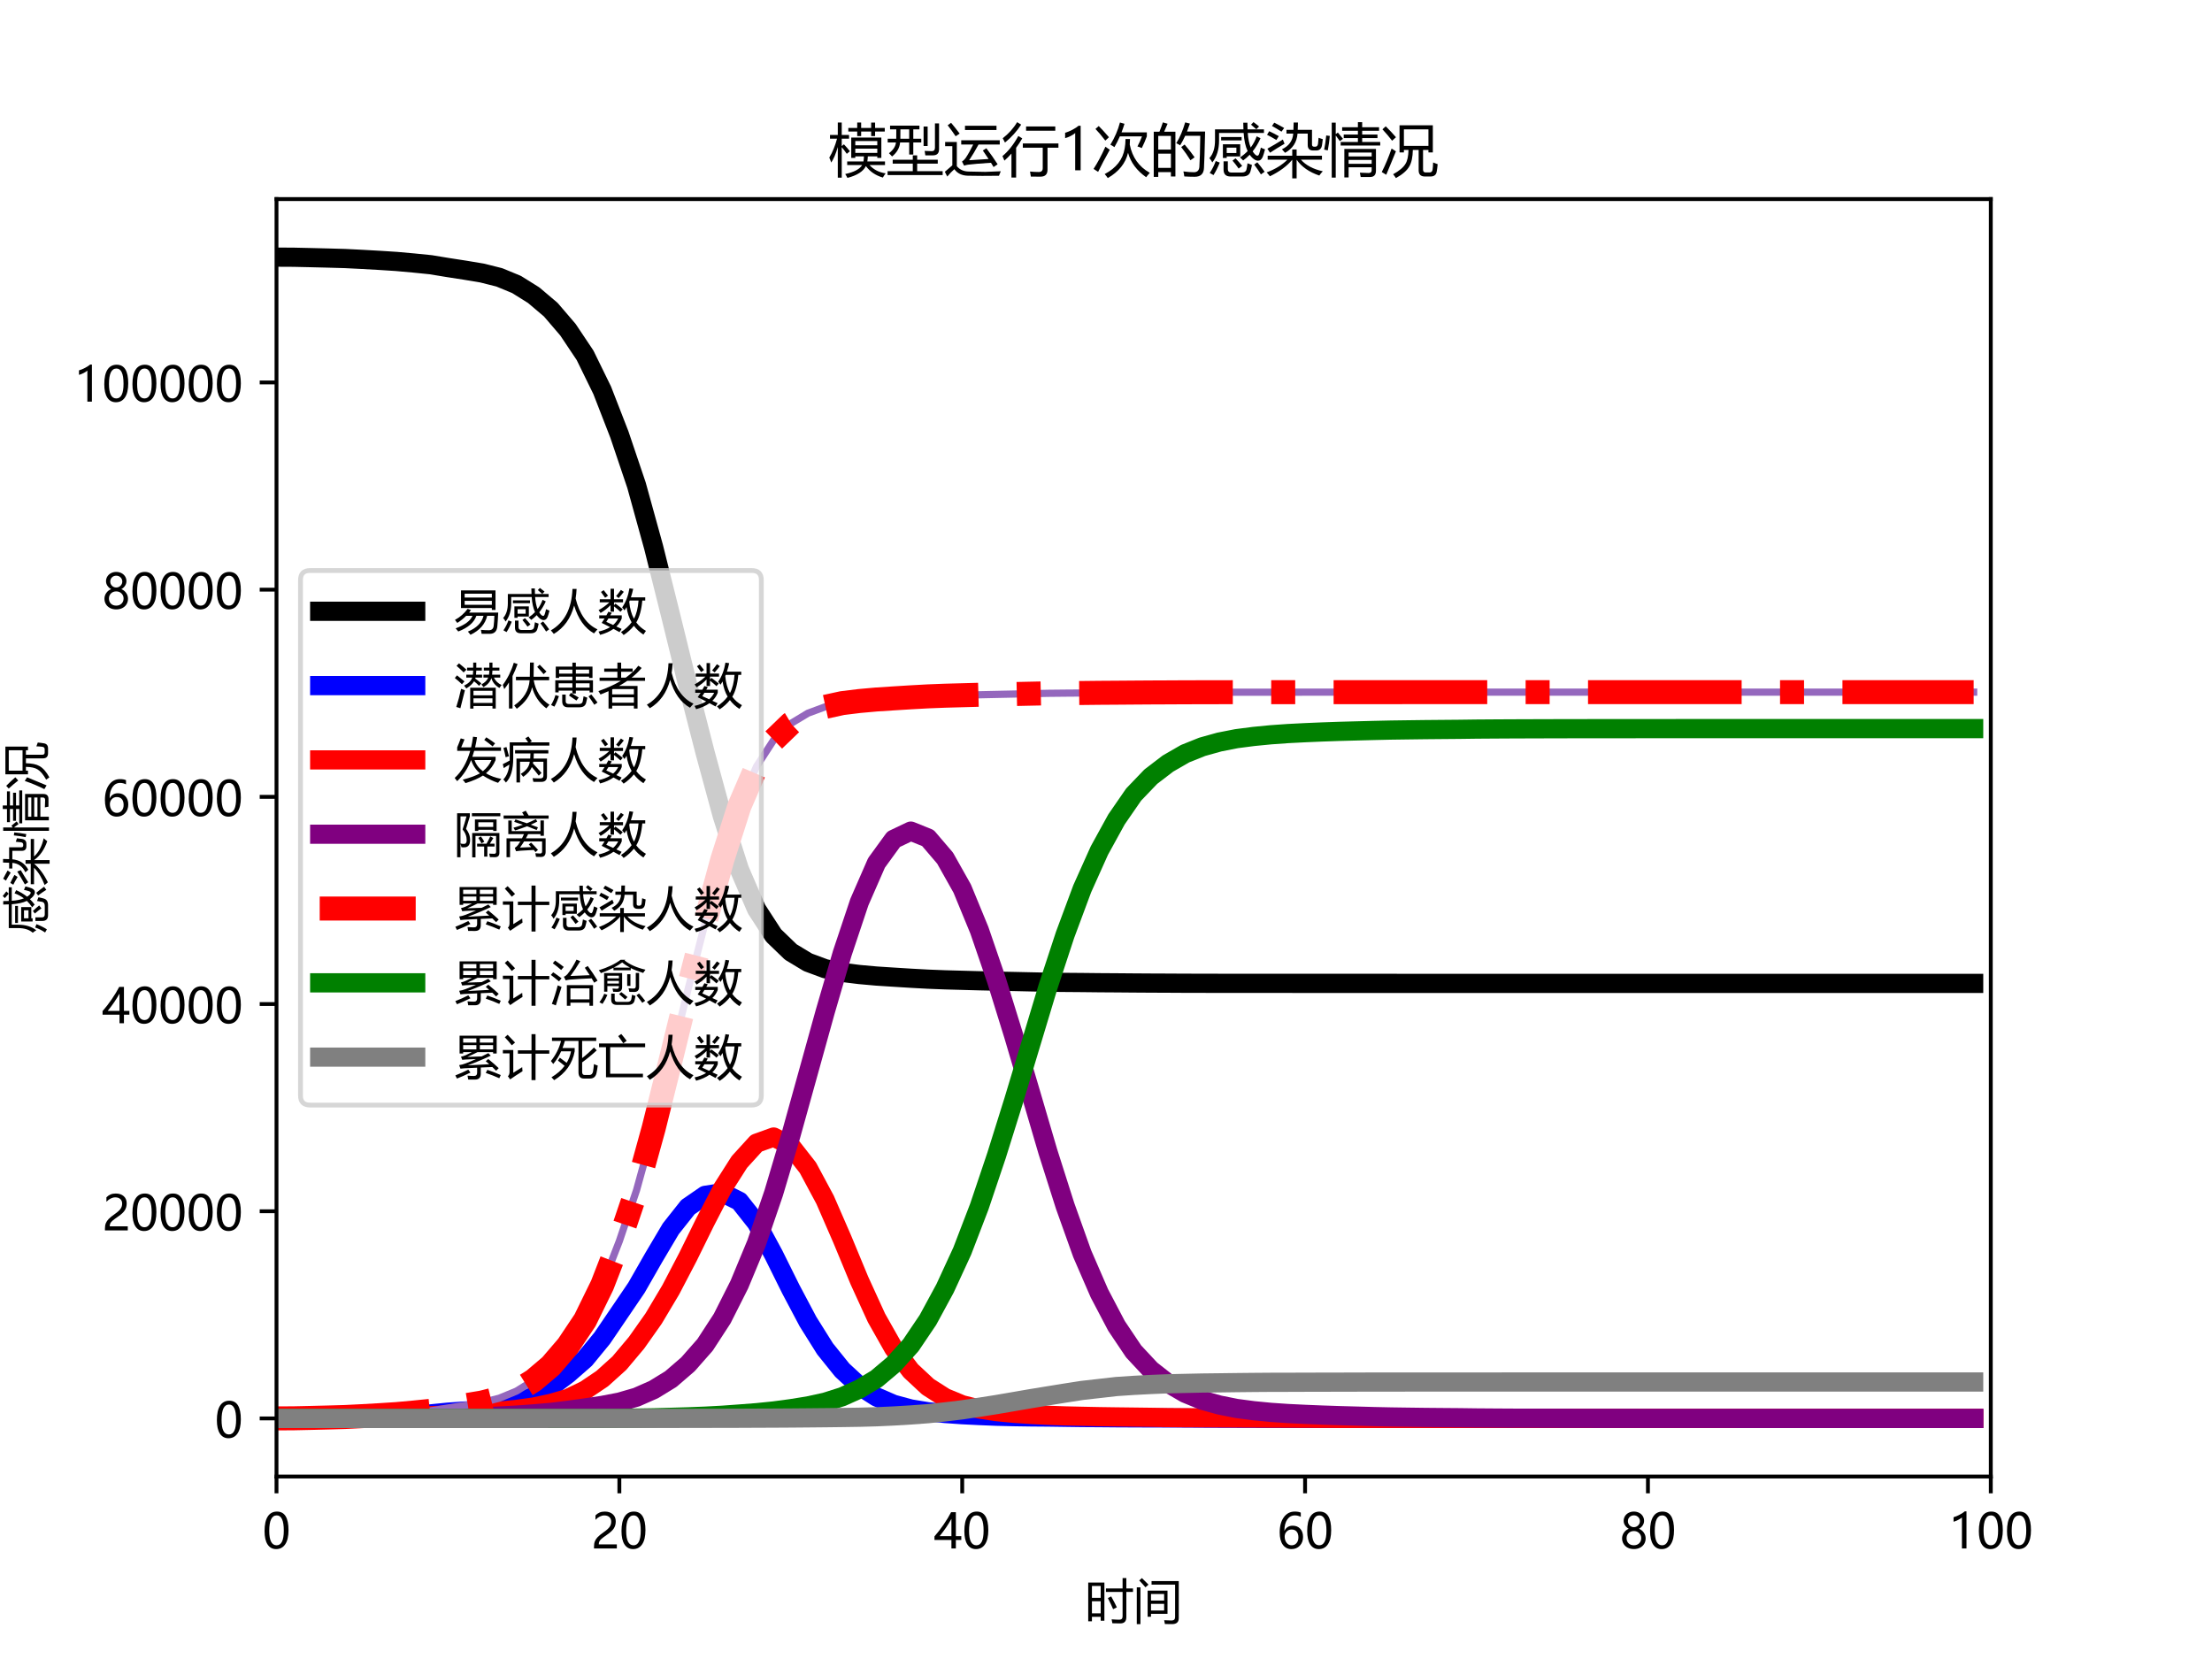 <?xml version="1.0" encoding="utf-8" standalone="no"?>
<!DOCTYPE svg PUBLIC "-//W3C//DTD SVG 1.1//EN"
  "http://www.w3.org/Graphics/SVG/1.1/DTD/svg11.dtd">
<!-- Created with matplotlib (https://matplotlib.org/) -->
<svg height="345.6pt" version="1.1" viewBox="0 0 460.8 345.6" width="460.8pt" xmlns="http://www.w3.org/2000/svg" xmlns:xlink="http://www.w3.org/1999/xlink">
 <defs>
  <style type="text/css">*{stroke-linecap:butt;stroke-linejoin:round;}</style>
 </defs>
 <g id="figure_1">
  <g id="patch_1">
   <path d="M 0 345.6 
L 460.8 345.6 
L 460.8 0 
L 0 0 
z
" style="fill:#ffffff;"/>
  </g>
  <g id="axes_1">
   <g id="patch_2">
    <path d="M 57.6 307.584 
L 414.72 307.584 
L 414.72 41.472 
L 57.6 41.472 
z
" style="fill:#ffffff;"/>
   </g>
   <g id="matplotlib.axis_1">
    <g id="xtick_1">
     <g id="line2d_1">
      <defs>
       <path d="M 0 0 
L 0 3.5 
" id="m418685e102" style="stroke:#000000;stroke-width:0.8;"/>
      </defs>
      <g>
       <use style="stroke:#000000;stroke-width:0.8;" x="57.6" xlink:href="#m418685e102" y="307.584"/>
      </g>
     </g>
     <g id="text_1">
      <!-- 0 -->
      <g transform="translate(54.668 322.578)scale(0.1 -0.1)">
       <defs>
        <path d="M 4.438 36.328 
Q 4.438 56.344 11.078 66.625 
Q 17.719 76.906 30.328 76.906 
Q 54.344 76.906 54.344 38.141 
Q 54.344 19 47.578 8.859 
Q 40.828 -1.266 28.609 -1.266 
Q 17.094 -1.266 10.766 8.344 
Q 4.438 17.969 4.438 36.328 
z
M 14.203 36.766 
Q 14.203 6.641 29.5 6.641 
Q 44.531 6.641 44.531 37.25 
Q 44.531 68.953 29.781 68.953 
Q 14.203 68.953 14.203 36.766 
z
" id="MicrosoftYaHei-48"/>
       </defs>
       <use xlink:href="#MicrosoftYaHei-48"/>
      </g>
     </g>
    </g>
    <g id="xtick_2">
     <g id="line2d_2">
      <g>
       <use style="stroke:#000000;stroke-width:0.8;" x="129.024" xlink:href="#m418685e102" y="307.584"/>
      </g>
     </g>
     <g id="text_2">
      <!-- 20 -->
      <g transform="translate(123.16 322.578)scale(0.1 -0.1)">
       <defs>
        <path d="M 41.656 55.812 
Q 41.656 61.922 37.797 65.406 
Q 33.938 68.891 27.297 68.891 
Q 22.609 68.891 17.812 66.5 
Q 13.031 64.109 8.891 59.672 
L 8.891 68.953 
Q 12.594 72.797 17.297 74.844 
Q 22.016 76.906 28.375 76.906 
Q 38.625 76.906 44.875 71.406 
Q 51.125 65.922 51.125 56.547 
Q 51.125 48.188 47.281 42.078 
Q 43.453 35.984 34.188 29.594 
Q 24.703 23.047 21.5 20.219 
Q 18.312 17.391 17.031 14.797 
Q 15.766 12.203 15.766 8.5 
L 53.375 8.5 
L 53.375 0 
L 5.812 0 
L 5.812 3.766 
Q 5.812 10.297 7.594 14.859 
Q 9.375 19.438 13.469 23.75 
Q 17.578 28.078 26.266 34.125 
Q 35.156 40.375 38.406 45.094 
Q 41.656 49.812 41.656 55.812 
z
" id="MicrosoftYaHei-50"/>
       </defs>
       <use xlink:href="#MicrosoftYaHei-50"/>
       <use x="58.643" xlink:href="#MicrosoftYaHei-48"/>
      </g>
     </g>
    </g>
    <g id="xtick_3">
     <g id="line2d_3">
      <g>
       <use style="stroke:#000000;stroke-width:0.8;" x="200.448" xlink:href="#m418685e102" y="307.584"/>
      </g>
     </g>
     <g id="text_3">
      <!-- 40 -->
      <g transform="translate(194.584 322.578)scale(0.1 -0.1)">
       <defs>
        <path d="M 45.406 75.641 
L 45.406 25.688 
L 56.734 25.688 
L 56.734 17.781 
L 45.406 17.781 
L 45.406 0 
L 36.141 0 
L 36.141 17.781 
L 0.828 17.781 
L 0.828 25.25 
Q 10.25 35.844 19.766 49.656 
Q 29.297 63.484 35.5 75.641 
z
M 11.578 25.688 
L 36.141 25.688 
L 36.141 61.719 
Q 31.062 52.594 25.25 44.016 
Q 19.438 35.453 11.578 25.688 
z
" id="MicrosoftYaHei-52"/>
       </defs>
       <use xlink:href="#MicrosoftYaHei-52"/>
       <use x="58.643" xlink:href="#MicrosoftYaHei-48"/>
      </g>
     </g>
    </g>
    <g id="xtick_4">
     <g id="line2d_4">
      <g>
       <use style="stroke:#000000;stroke-width:0.8;" x="271.872" xlink:href="#m418685e102" y="307.584"/>
      </g>
     </g>
     <g id="text_4">
      <!-- 60 -->
      <g transform="translate(266.008 322.578)scale(0.1 -0.1)">
       <defs>
        <path d="M 49.703 65.922 
Q 43.797 68.953 37.359 68.953 
Q 27.547 68.953 21.578 60.406 
Q 15.625 51.859 15.531 37.062 
L 15.766 37.062 
Q 21.141 47.469 32.906 47.469 
Q 42.719 47.469 48.578 41.062 
Q 54.438 34.672 54.438 24.078 
Q 54.438 12.984 47.672 5.859 
Q 40.922 -1.266 30.422 -1.266 
Q 18.891 -1.266 12.328 7.734 
Q 5.766 16.75 5.766 33.297 
Q 5.766 53.328 14.375 65.109 
Q 23 76.906 37.062 76.906 
Q 45.125 76.906 49.703 74.703 
z
M 16.109 24.75 
Q 16.109 17.281 20.094 11.953 
Q 24.078 6.641 30.672 6.641 
Q 36.922 6.641 40.828 11.234 
Q 44.734 15.828 44.734 23.047 
Q 44.734 30.859 41.047 35.203 
Q 37.359 39.547 30.562 39.547 
Q 24.125 39.547 20.109 35.156 
Q 16.109 30.766 16.109 24.75 
z
" id="MicrosoftYaHei-54"/>
       </defs>
       <use xlink:href="#MicrosoftYaHei-54"/>
       <use x="58.643" xlink:href="#MicrosoftYaHei-48"/>
      </g>
     </g>
    </g>
    <g id="xtick_5">
     <g id="line2d_5">
      <g>
       <use style="stroke:#000000;stroke-width:0.8;" x="343.296" xlink:href="#m418685e102" y="307.584"/>
      </g>
     </g>
     <g id="text_5">
      <!-- 80 -->
      <g transform="translate(337.432 322.578)scale(0.1 -0.1)">
       <defs>
        <path d="M 4.781 21.094 
Q 4.781 27.641 8.688 33.156 
Q 12.594 38.672 18.75 41.016 
Q 13.812 43.797 10.938 48.141 
Q 8.062 52.484 8.062 57.562 
Q 8.062 62.938 10.812 67.375 
Q 13.578 71.828 18.484 74.359 
Q 23.391 76.906 29.297 76.906 
Q 35.25 76.906 40.188 74.391 
Q 45.125 71.875 47.859 67.422 
Q 50.594 62.984 50.594 57.562 
Q 50.594 52.594 47.781 48.219 
Q 44.969 43.844 39.984 41.016 
Q 46.141 38.625 50 33.109 
Q 53.859 27.594 53.859 21.094 
Q 53.859 14.656 50.781 9.547 
Q 47.703 4.438 42.031 1.609 
Q 36.375 -1.219 29.297 -1.219 
Q 22.266 -1.219 16.641 1.609 
Q 11.031 4.438 7.906 9.562 
Q 4.781 14.703 4.781 21.094 
z
M 14.156 21.531 
Q 14.156 14.797 18.312 10.734 
Q 22.469 6.688 29.344 6.688 
Q 36.078 6.688 40.344 10.812 
Q 44.625 14.938 44.625 21.531 
Q 44.625 27.781 40.297 32.047 
Q 35.984 36.328 29.344 36.328 
Q 22.75 36.328 18.453 32.156 
Q 14.156 27.984 14.156 21.531 
z
M 16.891 56.781 
Q 16.891 51.703 20.5 48.062 
Q 24.125 44.438 29.344 44.438 
Q 34.469 44.438 38.203 48.094 
Q 41.938 51.766 41.938 56.781 
Q 41.938 61.922 38.344 65.484 
Q 34.766 69.047 29.344 69.047 
Q 23.969 69.047 20.422 65.547 
Q 16.891 62.062 16.891 56.781 
z
" id="MicrosoftYaHei-56"/>
       </defs>
       <use xlink:href="#MicrosoftYaHei-56"/>
       <use x="58.643" xlink:href="#MicrosoftYaHei-48"/>
      </g>
     </g>
    </g>
    <g id="xtick_6">
     <g id="line2d_6">
      <g>
       <use style="stroke:#000000;stroke-width:0.8;" x="414.72" xlink:href="#m418685e102" y="307.584"/>
      </g>
     </g>
     <g id="text_6">
      <!-- 100 -->
      <g transform="translate(405.924 322.578)scale(0.1 -0.1)">
       <defs>
        <path d="M 27.828 0 
L 27.828 64.703 
Q 25.594 62.453 20.234 59.672 
Q 14.891 56.891 10.359 55.766 
L 10.359 65.141 
Q 16.359 66.797 23.188 70.438 
Q 30.031 74.078 33.688 77.297 
L 37.312 77.297 
L 37.312 0 
z
" id="MicrosoftYaHei-49"/>
       </defs>
       <use xlink:href="#MicrosoftYaHei-49"/>
       <use x="58.643" xlink:href="#MicrosoftYaHei-48"/>
       <use x="117.285" xlink:href="#MicrosoftYaHei-48"/>
      </g>
     </g>
    </g>
    <g id="text_7">
     <!-- 时间 -->
     <g transform="translate(226.16 337.057)scale(0.1 -0.1)">
      <defs>
       <path d="M 5.375 73.875 
L 39.062 73.875 
L 39.062 -5.719 
L 31.344 -5.719 
L 31.344 2.391 
L 13.094 2.391 
L 13.094 -6.891 
L 5.375 -6.891 
z
M 42.281 61.578 
L 76.953 61.578 
L 76.953 83.156 
L 84.766 83.156 
L 84.766 61.578 
L 98.641 61.578 
L 98.641 54.344 
L 84.766 54.344 
L 84.766 1.812 
Q 84.766 -11.281 72.266 -11.281 
Q 66.609 -11.281 55.672 -10.984 
Q 55.172 -7.469 54.109 -2.781 
Q 64.359 -3.562 70.125 -3.562 
Q 76.953 -3.562 76.953 3.375 
L 76.953 54.344 
L 42.281 54.344 
z
M 13.094 9.625 
L 31.344 9.625 
L 31.344 34.906 
L 13.094 34.906 
z
M 31.344 66.656 
L 13.094 66.656 
L 13.094 41.938 
L 31.344 41.938 
z
M 53.219 44.969 
Q 61.031 30.719 65.047 22.219 
Q 62.5 21.047 57.234 18.312 
Q 53.422 27.594 46.297 41.453 
z
" id="MicrosoftYaHei-26102"/>
       <path d="M 29.109 56.984 
L 70.516 56.984 
L 70.516 8.641 
L 36.141 8.641 
L 36.141 2.594 
L 29.109 2.594 
z
M 37.312 69.578 
L 37.312 76.906 
L 93.953 76.906 
L 93.953 -0.438 
Q 93.953 -12.75 79.984 -12.75 
Q 74.312 -12.75 65.141 -12.547 
Q 64.75 -9.625 63.578 -4.641 
Q 71.688 -5.219 79 -5.219 
Q 86.328 -5.219 86.328 1.906 
L 86.328 69.578 
z
M 6.547 63.812 
L 14.156 63.812 
L 14.156 -12.75 
L 6.547 -12.75 
z
M 36.141 15.578 
L 63.484 15.578 
L 63.484 29.438 
L 36.141 29.438 
z
M 63.484 50.047 
L 36.141 50.047 
L 36.141 36.375 
L 63.484 36.375 
z
M 11.625 78.172 
L 17.188 83.156 
Q 24.609 76.125 30.953 69.484 
L 24.609 63.922 
Q 18.656 70.953 11.625 78.172 
z
" id="MicrosoftYaHei-38388"/>
      </defs>
      <use xlink:href="#MicrosoftYaHei-26102"/>
      <use x="100" xlink:href="#MicrosoftYaHei-38388"/>
     </g>
    </g>
   </g>
   <g id="matplotlib.axis_2">
    <g id="ytick_1">
     <g id="line2d_7">
      <defs>
       <path d="M 0 0 
L -3.5 0 
" id="m1276c1b84d" style="stroke:#000000;stroke-width:0.8;"/>
      </defs>
      <g>
       <use style="stroke:#000000;stroke-width:0.8;" x="57.6" xlink:href="#m1276c1b84d" y="295.488"/>
      </g>
     </g>
     <g id="text_8">
      <!-- 0 -->
      <g transform="translate(44.736 299.485)scale(0.1 -0.1)">
       <use xlink:href="#MicrosoftYaHei-48"/>
      </g>
     </g>
    </g>
    <g id="ytick_2">
     <g id="line2d_8">
      <g>
       <use style="stroke:#000000;stroke-width:0.8;" x="57.6" xlink:href="#m1276c1b84d" y="252.325"/>
      </g>
     </g>
     <g id="text_9">
      <!-- 20000 -->
      <g transform="translate(21.28 256.321)scale(0.1 -0.1)">
       <use xlink:href="#MicrosoftYaHei-50"/>
       <use x="58.643" xlink:href="#MicrosoftYaHei-48"/>
       <use x="117.285" xlink:href="#MicrosoftYaHei-48"/>
       <use x="175.928" xlink:href="#MicrosoftYaHei-48"/>
       <use x="234.57" xlink:href="#MicrosoftYaHei-48"/>
      </g>
     </g>
    </g>
    <g id="ytick_3">
     <g id="line2d_9">
      <g>
       <use style="stroke:#000000;stroke-width:0.8;" x="57.6" xlink:href="#m1276c1b84d" y="209.161"/>
      </g>
     </g>
     <g id="text_10">
      <!-- 40000 -->
      <g transform="translate(21.28 213.158)scale(0.1 -0.1)">
       <use xlink:href="#MicrosoftYaHei-52"/>
       <use x="58.643" xlink:href="#MicrosoftYaHei-48"/>
       <use x="117.285" xlink:href="#MicrosoftYaHei-48"/>
       <use x="175.928" xlink:href="#MicrosoftYaHei-48"/>
       <use x="234.57" xlink:href="#MicrosoftYaHei-48"/>
      </g>
     </g>
    </g>
    <g id="ytick_4">
     <g id="line2d_10">
      <g>
       <use style="stroke:#000000;stroke-width:0.8;" x="57.6" xlink:href="#m1276c1b84d" y="165.998"/>
      </g>
     </g>
     <g id="text_11">
      <!-- 60000 -->
      <g transform="translate(21.28 169.995)scale(0.1 -0.1)">
       <use xlink:href="#MicrosoftYaHei-54"/>
       <use x="58.643" xlink:href="#MicrosoftYaHei-48"/>
       <use x="117.285" xlink:href="#MicrosoftYaHei-48"/>
       <use x="175.928" xlink:href="#MicrosoftYaHei-48"/>
       <use x="234.57" xlink:href="#MicrosoftYaHei-48"/>
      </g>
     </g>
    </g>
    <g id="ytick_5">
     <g id="line2d_11">
      <g>
       <use style="stroke:#000000;stroke-width:0.8;" x="57.6" xlink:href="#m1276c1b84d" y="122.834"/>
      </g>
     </g>
     <g id="text_12">
      <!-- 80000 -->
      <g transform="translate(21.28 126.831)scale(0.1 -0.1)">
       <use xlink:href="#MicrosoftYaHei-56"/>
       <use x="58.643" xlink:href="#MicrosoftYaHei-48"/>
       <use x="117.285" xlink:href="#MicrosoftYaHei-48"/>
       <use x="175.928" xlink:href="#MicrosoftYaHei-48"/>
       <use x="234.57" xlink:href="#MicrosoftYaHei-48"/>
      </g>
     </g>
    </g>
    <g id="ytick_6">
     <g id="line2d_12">
      <g>
       <use style="stroke:#000000;stroke-width:0.8;" x="57.6" xlink:href="#m1276c1b84d" y="79.671"/>
      </g>
     </g>
     <g id="text_13">
      <!-- 100000 -->
      <g transform="translate(15.416 83.668)scale(0.1 -0.1)">
       <use xlink:href="#MicrosoftYaHei-49"/>
       <use x="58.643" xlink:href="#MicrosoftYaHei-48"/>
       <use x="117.285" xlink:href="#MicrosoftYaHei-48"/>
       <use x="175.928" xlink:href="#MicrosoftYaHei-48"/>
       <use x="234.57" xlink:href="#MicrosoftYaHei-48"/>
       <use x="293.213" xlink:href="#MicrosoftYaHei-48"/>
      </g>
     </g>
    </g>
    <g id="text_14">
     <!-- 感染情况 -->
     <g transform="translate(8.93 194.528)rotate(-90)scale(0.1 -0.1)">
      <defs>
       <path d="M 55.172 22.219 
Q 62.703 27.203 68.562 33.297 
Q 62.844 45.453 61.625 64.797 
L 18.953 64.797 
L 18.953 51.906 
Q 18.953 28.172 7.234 13.625 
Q 5.172 17.719 2.156 21.047 
Q 11.922 31.781 11.922 52 
L 11.922 71.047 
L 61.281 71.047 
Q 60.984 77 60.938 82.562 
L 68.172 82.562 
Q 68.172 77 68.406 71.047 
L 96.875 71.047 
L 96.875 64.797 
L 68.75 64.797 
Q 69.781 49.75 73.875 39.547 
Q 80.469 48.25 84.281 58.938 
L 90.922 55.609 
Q 85.25 42.828 77.297 32.859 
Q 79.047 30.031 81.156 27.781 
Q 83.5 25.344 85.547 25.344 
Q 87.406 25.344 88.578 28.469 
Q 90.047 32.562 91.5 39.406 
Q 94.047 38.031 98.734 36.281 
Q 96.484 27.594 94.828 23.484 
Q 92 16.656 86.531 16.656 
Q 82.031 16.656 76.953 21.344 
Q 74.312 23.781 72.125 26.953 
Q 66.844 21.484 60.75 17.047 
Q 58.406 19.672 55.172 22.219 
z
M 25.594 45.172 
L 55.672 45.172 
L 55.672 24.078 
L 32.234 24.078 
L 32.234 21.344 
L 25.594 21.344 
z
M 26.766 15.578 
L 34.188 15.578 
L 34.188 2.094 
Q 34.188 -3.953 40.438 -3.953 
L 58.016 -3.953 
Q 65.531 -3.953 66.609 1.703 
Q 67.391 4.938 68.359 12.156 
Q 71.688 10.797 76.078 9.234 
Q 74.812 2.594 73.531 -1.609 
Q 71.188 -10.797 59.578 -10.797 
L 38.875 -10.797 
Q 26.766 -10.797 26.766 1.219 
z
M 22.562 57.766 
L 58.109 57.766 
L 58.109 51.906 
L 22.562 51.906 
z
M 13.188 16.062 
L 20.125 13.328 
Q 15.141 0.734 9.281 -8.344 
Q 6.844 -6.891 2.734 -4.641 
Q 9.078 4.547 13.188 16.062 
z
M 49.031 29.938 
L 49.031 39.312 
L 32.234 39.312 
L 32.234 29.938 
z
M 79.891 9.906 
L 85.359 13.812 
Q 91.609 6.594 98.047 -2.594 
L 91.609 -7.172 
Q 86.922 0.531 79.891 9.906 
z
M 42.281 16.75 
L 47.562 20.75 
Q 54 13.922 59.078 7.672 
L 52.938 2.984 
Q 47.656 10.594 42.281 16.75 
z
M 88.375 76.031 
L 83.594 71.234 
Q 79.391 75.141 74.422 79.156 
L 78.719 83.641 
Q 83.797 79.938 88.375 76.031 
z
" id="MicrosoftYaHei-24863"/>
       <path d="M 99.031 -1.703 
Q 95.312 -5.719 92.969 -9.125 
Q 66.703 -0.25 53.609 18.312 
L 53.609 -14.016 
L 46 -14.016 
L 46 18.312 
Q 32.328 1.812 7.234 -10.406 
Q 4.891 -7.375 1.656 -3.656 
Q 23.828 4.641 37.594 18.406 
L 3.328 18.406 
L 3.328 25.25 
L 46 25.25 
L 46 36.078 
L 53.609 36.078 
L 53.609 25.25 
L 97.562 25.25 
L 97.562 18.406 
L 61.031 18.406 
Q 74.031 3.766 99.031 -1.703 
z
M 35.938 70.266 
L 48.047 70.266 
Q 48.25 75.141 48.438 82.953 
L 55.953 82.953 
Q 55.766 75.734 55.562 70.266 
L 80.281 70.266 
L 80.281 44.781 
Q 80.281 40.969 83.891 40.969 
L 86.141 40.969 
Q 89.938 40.969 90.719 45.953 
Q 91.312 50.047 91.703 56.391 
Q 95.406 54.938 99.031 53.953 
Q 98.438 47.906 97.656 43.609 
Q 96.188 34.328 87.5 34.328 
L 82.422 34.328 
Q 72.859 34.328 72.859 43.797 
L 72.859 63.625 
L 55.172 63.625 
Q 53.328 41.156 33.5 30.328 
Q 31.062 33.344 28.125 36.469 
Q 46.188 44.969 47.75 63.625 
L 35.938 63.625 
z
M 29.688 53.375 
Q 31.25 48.969 32.625 46.047 
Q 19.828 38.625 7.422 30.516 
L 2.828 37.453 
Q 16.312 44.969 29.688 53.375 
z
M 14.75 82.672 
Q 24.219 77.875 31.938 73.391 
Q 29.297 70.062 27.344 67.047 
Q 18.844 72.516 10.844 76.906 
z
M 5.953 67.828 
Q 13.578 64.312 22.656 59.234 
Q 20.219 55.328 18.453 52.594 
Q 8.016 58.844 2.25 61.578 
z
" id="MicrosoftYaHei-26579"/>
       <path d="M 43.844 -12.453 
L 36.422 -12.453 
L 36.422 37.062 
L 91.312 37.062 
L 91.312 -0.641 
Q 91.312 -11.469 81.453 -11.672 
Q 75 -11.766 64.844 -11.672 
Q 64.359 -8.547 63.375 -4.156 
Q 72.656 -4.734 78.516 -4.734 
Q 83.891 -4.734 83.891 -0.047 
L 83.891 5.219 
L 43.844 5.219 
z
M 30.078 49.172 
L 59.969 49.172 
L 59.969 55.906 
L 35.359 55.906 
L 35.359 62.062 
L 59.969 62.062 
L 59.969 68.609 
L 32.625 68.609 
L 32.625 74.75 
L 59.969 74.75 
L 59.969 83.547 
L 67.391 83.547 
L 67.391 74.75 
L 96.688 74.75 
L 96.688 68.609 
L 67.391 68.609 
L 67.391 62.062 
L 93.953 62.062 
L 93.953 55.906 
L 67.391 55.906 
L 67.391 49.172 
L 98.734 49.172 
L 98.734 43.016 
L 30.078 43.016 
z
M 14.547 82.672 
L 21.484 82.672 
L 21.484 62.797 
L 25.203 65.484 
Q 30.172 59.625 34.078 54.641 
L 28.609 50.641 
Q 25.594 55.078 21.484 60.453 
L 21.484 -12.75 
L 14.547 -12.75 
z
M 83.891 30.812 
L 43.844 30.812 
L 43.844 24.078 
L 83.891 24.078 
z
M 43.844 11.281 
L 83.891 11.281 
L 83.891 18.016 
L 43.844 18.016 
z
M 4.984 60.406 
L 11.234 59.625 
Q 10.156 47.797 7.719 34.516 
Q 5.469 35.109 1.375 35.891 
Q 3.516 45.453 4.984 60.406 
z
" id="MicrosoftYaHei-24773"/>
       <path d="M 39.844 31 
L 32.234 31 
L 32.234 78.078 
L 90.047 78.078 
L 90.047 31 
L 82.422 31 
L 82.422 35.297 
L 73.047 35.297 
L 73.047 1.125 
Q 73.047 -3.766 77.641 -3.766 
L 84.375 -3.766 
Q 89.062 -3.766 89.656 1.422 
Q 90.328 6 90.531 13.531 
Q 93.844 12.156 98.438 10.594 
Q 97.75 2.875 96.781 -2.297 
Q 95.406 -10.797 86.031 -10.797 
L 76.375 -10.797 
Q 65.438 -10.797 65.438 -0.141 
L 65.438 35.297 
L 55.328 35.297 
Q 54.984 16.703 49.422 7.078 
Q 43.359 -3.953 25.984 -13.531 
Q 23.828 -10.203 21.094 -6.891 
Q 37.109 1.906 42.578 11.188 
Q 47.469 19 47.797 35.297 
L 39.844 35.297 
z
M 82.422 71.047 
L 39.844 71.047 
L 39.844 42.328 
L 82.422 42.328 
z
M 18.453 37.75 
Q 22.656 34.812 25.984 32.859 
Q 17.781 13.422 9.188 -7.766 
L 1.375 -3.078 
Q 10.641 14.984 18.453 37.75 
z
M 8.297 76.312 
Q 17.281 67.531 26.078 57.375 
L 19.344 51.312 
Q 11.328 61.766 2.547 71.141 
z
" id="MicrosoftYaHei-20917"/>
      </defs>
      <use xlink:href="#MicrosoftYaHei-24863"/>
      <use x="100" xlink:href="#MicrosoftYaHei-26579"/>
      <use x="200" xlink:href="#MicrosoftYaHei-24773"/>
      <use x="300" xlink:href="#MicrosoftYaHei-20917"/>
     </g>
    </g>
   </g>
   <g id="line2d_13">
    <path clip-path="url(#pf5b9688899)" d="M 57.6 53.568 
L 61.171 53.587 
L 64.742 53.667 
L 68.314 53.756 
L 71.885 53.857 
L 75.456 54.036 
L 79.027 54.237 
L 82.598 54.466 
L 86.17 54.787 
L 89.741 55.148 
L 93.312 55.735 
L 96.883 56.287 
L 100.454 56.883 
L 104.026 57.783 
L 107.597 59.257 
L 111.168 61.488 
L 114.739 64.512 
L 118.31 68.677 
L 121.882 74.021 
L 125.453 81.318 
L 129.024 90.505 
L 132.595 101.08 
L 136.166 114.003 
L 139.738 128.321 
L 143.309 142.851 
L 146.88 156.765 
L 150.451 169.906 
L 154.022 181.086 
L 157.594 189.375 
L 161.165 194.874 
L 164.736 198.319 
L 168.307 200.472 
L 171.878 201.793 
L 175.45 202.572 
L 179.021 203.01 
L 182.592 203.33 
L 186.163 203.561 
L 189.734 203.783 
L 193.306 203.979 
L 196.877 204.118 
L 200.448 204.215 
L 204.019 204.312 
L 207.59 204.39 
L 211.162 204.463 
L 214.733 204.541 
L 218.304 204.616 
L 221.875 204.653 
L 225.446 204.681 
L 229.018 204.72 
L 232.589 204.743 
L 236.16 204.772 
L 239.731 204.795 
L 243.302 204.81 
L 246.874 204.83 
L 250.445 204.836 
L 254.016 204.845 
L 257.587 204.847 
L 261.158 204.849 
L 264.73 204.849 
L 268.301 204.849 
L 271.872 204.854 
L 275.443 204.854 
L 279.014 204.856 
L 282.586 204.856 
L 286.157 204.856 
L 289.728 204.856 
L 293.299 204.858 
L 296.87 204.858 
L 300.442 204.858 
L 304.013 204.858 
L 307.584 204.858 
L 311.155 204.858 
L 314.726 204.858 
L 318.298 204.858 
L 321.869 204.858 
L 325.44 204.858 
L 329.011 204.858 
L 332.582 204.858 
L 336.154 204.858 
L 339.725 204.858 
L 343.296 204.858 
L 346.867 204.858 
L 350.438 204.858 
L 354.01 204.858 
L 357.581 204.858 
L 361.152 204.858 
L 364.723 204.858 
L 368.294 204.858 
L 371.866 204.858 
L 375.437 204.858 
L 379.008 204.858 
L 382.579 204.858 
L 386.15 204.858 
L 389.722 204.858 
L 393.293 204.858 
L 396.864 204.858 
L 400.435 204.858 
L 404.006 204.858 
L 407.578 204.858 
L 411.149 204.858 
" style="fill:none;stroke:#1f77b4;stroke-linecap:square;stroke-width:1.5;"/>
   </g>
   <g id="line2d_14">
    <path clip-path="url(#pf5b9688899)" d="M 57.6 53.568 
L 61.171 53.587 
L 64.742 53.667 
L 68.314 53.756 
L 71.885 53.857 
L 75.456 54.036 
L 79.027 54.237 
L 82.598 54.466 
L 86.17 54.787 
L 89.741 55.148 
L 93.312 55.735 
L 96.883 56.287 
L 100.454 56.883 
L 104.026 57.783 
L 107.597 59.257 
L 111.168 61.488 
L 114.739 64.512 
L 118.31 68.677 
L 121.882 74.021 
L 125.453 81.318 
L 129.024 90.505 
L 132.595 101.08 
L 136.166 114.003 
L 139.738 128.321 
L 143.309 142.851 
L 146.88 156.765 
L 150.451 169.906 
L 154.022 181.086 
L 157.594 189.375 
L 161.165 194.874 
L 164.736 198.319 
L 168.307 200.472 
L 171.878 201.793 
L 175.45 202.572 
L 179.021 203.01 
L 182.592 203.33 
L 186.163 203.561 
L 189.734 203.783 
L 193.306 203.979 
L 196.877 204.118 
L 200.448 204.215 
L 204.019 204.312 
L 207.59 204.39 
L 211.162 204.463 
L 214.733 204.541 
L 218.304 204.616 
L 221.875 204.653 
L 225.446 204.681 
L 229.018 204.72 
L 232.589 204.743 
L 236.16 204.772 
L 239.731 204.795 
L 243.302 204.81 
L 246.874 204.83 
L 250.445 204.836 
L 254.016 204.845 
L 257.587 204.847 
L 261.158 204.849 
L 264.73 204.849 
L 268.301 204.849 
L 271.872 204.854 
L 275.443 204.854 
L 279.014 204.856 
L 282.586 204.856 
L 286.157 204.856 
L 289.728 204.856 
L 293.299 204.858 
L 296.87 204.858 
L 300.442 204.858 
L 304.013 204.858 
L 307.584 204.858 
L 311.155 204.858 
L 314.726 204.858 
L 318.298 204.858 
L 321.869 204.858 
L 325.44 204.858 
L 329.011 204.858 
L 332.582 204.858 
L 336.154 204.858 
L 339.725 204.858 
L 343.296 204.858 
L 346.867 204.858 
L 350.438 204.858 
L 354.01 204.858 
L 357.581 204.858 
L 361.152 204.858 
L 364.723 204.858 
L 368.294 204.858 
L 371.866 204.858 
L 375.437 204.858 
L 379.008 204.858 
L 382.579 204.858 
L 386.15 204.858 
L 389.722 204.858 
L 393.293 204.858 
L 396.864 204.858 
L 400.435 204.858 
L 404.006 204.858 
L 407.578 204.858 
L 411.149 204.858 
" style="fill:none;stroke:#000000;stroke-linecap:square;stroke-width:4;"/>
   </g>
   <g id="line2d_15">
    <path clip-path="url(#pf5b9688899)" d="M 57.6 295.479 
L 61.171 295.464 
L 64.742 295.391 
L 68.314 295.315 
L 71.885 295.246 
L 75.456 295.119 
L 79.027 294.992 
L 82.598 294.877 
L 86.17 294.707 
L 89.741 294.536 
L 93.312 294.178 
L 96.883 293.936 
L 100.454 293.74 
L 104.026 293.3 
L 107.597 292.374 
L 111.168 290.893 
L 114.739 288.931 
L 118.31 286.238 
L 121.882 283.107 
L 125.453 278.756 
L 129.024 273.501 
L 132.595 268.243 
L 136.166 262.002 
L 139.738 255.976 
L 143.309 251.468 
L 146.88 249.012 
L 150.451 248.459 
L 154.022 250.24 
L 157.594 254.759 
L 161.165 261.354 
L 164.736 268.55 
L 168.307 275.292 
L 171.878 280.987 
L 175.45 285.424 
L 179.021 288.72 
L 182.592 291.005 
L 186.163 292.546 
L 189.734 293.509 
L 193.306 294.094 
L 196.877 294.456 
L 200.448 294.709 
L 204.019 294.884 
L 207.59 295.028 
L 211.162 295.115 
L 214.733 295.169 
L 218.304 295.197 
L 221.875 295.248 
L 225.446 295.298 
L 229.018 295.32 
L 232.589 295.352 
L 236.16 295.369 
L 239.731 295.382 
L 243.302 295.391 
L 246.874 295.402 
L 250.445 295.423 
L 254.016 295.438 
L 257.587 295.449 
L 261.158 295.46 
L 264.73 295.469 
L 268.301 295.477 
L 271.872 295.477 
L 275.443 295.482 
L 279.014 295.482 
L 282.586 295.484 
L 286.157 295.486 
L 289.728 295.488 
L 293.299 295.486 
L 296.87 295.486 
L 300.442 295.488 
L 304.013 295.488 
L 307.584 295.488 
L 311.155 295.488 
L 314.726 295.488 
L 318.298 295.488 
L 321.869 295.488 
L 325.44 295.488 
L 329.011 295.488 
L 332.582 295.488 
L 336.154 295.488 
L 339.725 295.488 
L 343.296 295.488 
L 346.867 295.488 
L 350.438 295.488 
L 354.01 295.488 
L 357.581 295.488 
L 361.152 295.488 
L 364.723 295.488 
L 368.294 295.488 
L 371.866 295.488 
L 375.437 295.488 
L 379.008 295.488 
L 382.579 295.488 
L 386.15 295.488 
L 389.722 295.488 
L 393.293 295.488 
L 396.864 295.488 
L 400.435 295.488 
L 404.006 295.488 
L 407.578 295.488 
L 411.149 295.488 
" style="fill:none;stroke:#ff7f0e;stroke-linecap:square;stroke-width:1.5;"/>
   </g>
   <g id="line2d_16">
    <path clip-path="url(#pf5b9688899)" d="M 57.6 295.479 
L 61.171 295.464 
L 64.742 295.391 
L 68.314 295.315 
L 71.885 295.246 
L 75.456 295.119 
L 79.027 294.992 
L 82.598 294.877 
L 86.17 294.707 
L 89.741 294.536 
L 93.312 294.178 
L 96.883 293.936 
L 100.454 293.74 
L 104.026 293.3 
L 107.597 292.374 
L 111.168 290.893 
L 114.739 288.931 
L 118.31 286.238 
L 121.882 283.107 
L 125.453 278.756 
L 129.024 273.501 
L 132.595 268.243 
L 136.166 262.002 
L 139.738 255.976 
L 143.309 251.468 
L 146.88 249.012 
L 150.451 248.459 
L 154.022 250.24 
L 157.594 254.759 
L 161.165 261.354 
L 164.736 268.55 
L 168.307 275.292 
L 171.878 280.987 
L 175.45 285.424 
L 179.021 288.72 
L 182.592 291.005 
L 186.163 292.546 
L 189.734 293.509 
L 193.306 294.094 
L 196.877 294.456 
L 200.448 294.709 
L 204.019 294.884 
L 207.59 295.028 
L 211.162 295.115 
L 214.733 295.169 
L 218.304 295.197 
L 221.875 295.248 
L 225.446 295.298 
L 229.018 295.32 
L 232.589 295.352 
L 236.16 295.369 
L 239.731 295.382 
L 243.302 295.391 
L 246.874 295.402 
L 250.445 295.423 
L 254.016 295.438 
L 257.587 295.449 
L 261.158 295.46 
L 264.73 295.469 
L 268.301 295.477 
L 271.872 295.477 
L 275.443 295.482 
L 279.014 295.482 
L 282.586 295.484 
L 286.157 295.486 
L 289.728 295.488 
L 293.299 295.486 
L 296.87 295.486 
L 300.442 295.488 
L 304.013 295.488 
L 307.584 295.488 
L 311.155 295.488 
L 314.726 295.488 
L 318.298 295.488 
L 321.869 295.488 
L 325.44 295.488 
L 329.011 295.488 
L 332.582 295.488 
L 336.154 295.488 
L 339.725 295.488 
L 343.296 295.488 
L 346.867 295.488 
L 350.438 295.488 
L 354.01 295.488 
L 357.581 295.488 
L 361.152 295.488 
L 364.723 295.488 
L 368.294 295.488 
L 371.866 295.488 
L 375.437 295.488 
L 379.008 295.488 
L 382.579 295.488 
L 386.15 295.488 
L 389.722 295.488 
L 393.293 295.488 
L 396.864 295.488 
L 400.435 295.488 
L 404.006 295.488 
L 407.578 295.488 
L 411.149 295.488 
" style="fill:none;stroke:#0000ff;stroke-linecap:square;stroke-width:4;"/>
   </g>
   <g id="line2d_17">
    <path clip-path="url(#pf5b9688899)" d="M 57.6 295.486 
L 61.171 295.482 
L 64.742 295.475 
L 68.314 295.462 
L 71.885 295.43 
L 75.456 295.378 
L 79.027 295.309 
L 82.598 295.199 
L 86.17 295.061 
L 89.741 294.916 
L 93.312 294.754 
L 96.883 294.521 
L 100.454 294.251 
L 104.026 293.954 
L 107.597 293.602 
L 111.168 293.108 
L 114.739 292.352 
L 118.31 291.316 
L 121.882 289.596 
L 125.453 287.192 
L 129.024 283.974 
L 132.595 279.727 
L 136.166 274.67 
L 139.738 268.673 
L 143.309 261.838 
L 146.88 254.584 
L 150.451 247.682 
L 154.022 242.069 
L 157.594 238.148 
L 161.165 236.863 
L 164.736 238.711 
L 168.307 243.271 
L 171.878 249.929 
L 175.45 258.132 
L 179.021 266.743 
L 182.592 274.554 
L 186.163 280.869 
L 189.734 285.554 
L 193.306 288.882 
L 196.877 291.159 
L 200.448 292.637 
L 204.019 293.531 
L 207.59 294.068 
L 211.162 294.413 
L 214.733 294.651 
L 218.304 294.834 
L 221.875 294.961 
L 225.446 295.043 
L 229.018 295.115 
L 232.589 295.166 
L 236.16 295.21 
L 239.731 295.255 
L 243.302 295.311 
L 246.874 295.341 
L 250.445 295.354 
L 254.016 295.374 
L 257.587 295.395 
L 261.158 295.41 
L 264.73 295.43 
L 268.301 295.441 
L 271.872 295.458 
L 275.443 295.466 
L 279.014 295.477 
L 282.586 295.479 
L 286.157 295.482 
L 289.728 295.482 
L 293.299 295.482 
L 296.87 295.484 
L 300.442 295.484 
L 304.013 295.486 
L 307.584 295.486 
L 311.155 295.486 
L 314.726 295.486 
L 318.298 295.488 
L 321.869 295.488 
L 325.44 295.488 
L 329.011 295.488 
L 332.582 295.488 
L 336.154 295.488 
L 339.725 295.488 
L 343.296 295.488 
L 346.867 295.488 
L 350.438 295.488 
L 354.01 295.488 
L 357.581 295.488 
L 361.152 295.488 
L 364.723 295.488 
L 368.294 295.488 
L 371.866 295.488 
L 375.437 295.488 
L 379.008 295.488 
L 382.579 295.488 
L 386.15 295.488 
L 389.722 295.488 
L 393.293 295.488 
L 396.864 295.488 
L 400.435 295.488 
L 404.006 295.488 
L 407.578 295.488 
L 411.149 295.488 
" style="fill:none;stroke:#2ca02c;stroke-linecap:square;stroke-width:1.5;"/>
   </g>
   <g id="line2d_18">
    <path clip-path="url(#pf5b9688899)" d="M 57.6 295.486 
L 61.171 295.482 
L 64.742 295.475 
L 68.314 295.462 
L 71.885 295.43 
L 75.456 295.378 
L 79.027 295.309 
L 82.598 295.199 
L 86.17 295.061 
L 89.741 294.916 
L 93.312 294.754 
L 96.883 294.521 
L 100.454 294.251 
L 104.026 293.954 
L 107.597 293.602 
L 111.168 293.108 
L 114.739 292.352 
L 118.31 291.316 
L 121.882 289.596 
L 125.453 287.192 
L 129.024 283.974 
L 132.595 279.727 
L 136.166 274.67 
L 139.738 268.673 
L 143.309 261.838 
L 146.88 254.584 
L 150.451 247.682 
L 154.022 242.069 
L 157.594 238.148 
L 161.165 236.863 
L 164.736 238.711 
L 168.307 243.271 
L 171.878 249.929 
L 175.45 258.132 
L 179.021 266.743 
L 182.592 274.554 
L 186.163 280.869 
L 189.734 285.554 
L 193.306 288.882 
L 196.877 291.159 
L 200.448 292.637 
L 204.019 293.531 
L 207.59 294.068 
L 211.162 294.413 
L 214.733 294.651 
L 218.304 294.834 
L 221.875 294.961 
L 225.446 295.043 
L 229.018 295.115 
L 232.589 295.166 
L 236.16 295.21 
L 239.731 295.255 
L 243.302 295.311 
L 246.874 295.341 
L 250.445 295.354 
L 254.016 295.374 
L 257.587 295.395 
L 261.158 295.41 
L 264.73 295.43 
L 268.301 295.441 
L 271.872 295.458 
L 275.443 295.466 
L 279.014 295.477 
L 282.586 295.479 
L 286.157 295.482 
L 289.728 295.482 
L 293.299 295.482 
L 296.87 295.484 
L 300.442 295.484 
L 304.013 295.486 
L 307.584 295.486 
L 311.155 295.486 
L 314.726 295.486 
L 318.298 295.488 
L 321.869 295.488 
L 325.44 295.488 
L 329.011 295.488 
L 332.582 295.488 
L 336.154 295.488 
L 339.725 295.488 
L 343.296 295.488 
L 346.867 295.488 
L 350.438 295.488 
L 354.01 295.488 
L 357.581 295.488 
L 361.152 295.488 
L 364.723 295.488 
L 368.294 295.488 
L 371.866 295.488 
L 375.437 295.488 
L 379.008 295.488 
L 382.579 295.488 
L 386.15 295.488 
L 389.722 295.488 
L 393.293 295.488 
L 396.864 295.488 
L 400.435 295.488 
L 404.006 295.488 
L 407.578 295.488 
L 411.149 295.488 
" style="fill:none;stroke:#ff0000;stroke-linecap:square;stroke-width:4;"/>
   </g>
   <g id="line2d_19">
    <path clip-path="url(#pf5b9688899)" d="M 57.6 295.488 
L 61.171 295.488 
L 64.742 295.488 
L 68.314 295.488 
L 71.885 295.488 
L 75.456 295.488 
L 79.027 295.484 
L 82.598 295.479 
L 86.17 295.466 
L 89.741 295.421 
L 93.312 295.354 
L 96.883 295.276 
L 100.454 295.147 
L 104.026 294.985 
L 107.597 294.789 
L 111.168 294.532 
L 114.739 294.228 
L 118.31 293.792 
L 121.882 293.3 
L 125.453 292.769 
L 129.024 292.087 
L 132.595 291.055 
L 136.166 289.486 
L 139.738 287.296 
L 143.309 284.218 
L 146.88 280.161 
L 150.451 274.67 
L 154.022 267.589 
L 157.594 258.993 
L 161.165 248.556 
L 164.736 236.568 
L 168.307 223.714 
L 171.878 210.853 
L 175.45 198.61 
L 179.021 187.923 
L 182.592 179.752 
L 186.163 174.84 
L 189.734 173.137 
L 193.306 174.579 
L 196.877 178.761 
L 200.448 185.113 
L 204.019 193.786 
L 207.59 204.195 
L 211.162 215.72 
L 214.733 227.803 
L 218.304 239.958 
L 221.875 251.187 
L 225.446 261.18 
L 229.018 269.415 
L 232.589 276.207 
L 236.16 281.527 
L 239.731 285.355 
L 243.302 288.152 
L 246.874 290.233 
L 250.445 291.698 
L 254.016 292.691 
L 257.587 293.405 
L 261.158 293.876 
L 264.73 294.221 
L 268.301 294.463 
L 271.872 294.636 
L 275.443 294.782 
L 279.014 294.901 
L 282.586 295 
L 286.157 295.1 
L 289.728 295.177 
L 293.299 295.229 
L 296.87 295.276 
L 300.442 295.307 
L 304.013 295.335 
L 307.584 295.382 
L 311.155 295.408 
L 314.726 295.43 
L 318.298 295.443 
L 321.869 295.453 
L 325.44 295.464 
L 329.011 295.471 
L 332.582 295.475 
L 336.154 295.477 
L 339.725 295.479 
L 343.296 295.482 
L 346.867 295.484 
L 350.438 295.486 
L 354.01 295.486 
L 357.581 295.486 
L 361.152 295.486 
L 364.723 295.488 
L 368.294 295.488 
L 371.866 295.488 
L 375.437 295.488 
L 379.008 295.488 
L 382.579 295.488 
L 386.15 295.488 
L 389.722 295.488 
L 393.293 295.488 
L 396.864 295.488 
L 400.435 295.488 
L 404.006 295.488 
L 407.578 295.488 
L 411.149 295.488 
" style="fill:none;stroke:#d62728;stroke-linecap:square;stroke-width:1.5;"/>
   </g>
   <g id="line2d_20">
    <path clip-path="url(#pf5b9688899)" d="M 57.6 295.488 
L 61.171 295.488 
L 64.742 295.488 
L 68.314 295.488 
L 71.885 295.488 
L 75.456 295.488 
L 79.027 295.484 
L 82.598 295.479 
L 86.17 295.466 
L 89.741 295.421 
L 93.312 295.354 
L 96.883 295.276 
L 100.454 295.147 
L 104.026 294.985 
L 107.597 294.789 
L 111.168 294.532 
L 114.739 294.228 
L 118.31 293.792 
L 121.882 293.3 
L 125.453 292.769 
L 129.024 292.087 
L 132.595 291.055 
L 136.166 289.486 
L 139.738 287.296 
L 143.309 284.218 
L 146.88 280.161 
L 150.451 274.67 
L 154.022 267.589 
L 157.594 258.993 
L 161.165 248.556 
L 164.736 236.568 
L 168.307 223.714 
L 171.878 210.853 
L 175.45 198.61 
L 179.021 187.923 
L 182.592 179.752 
L 186.163 174.84 
L 189.734 173.137 
L 193.306 174.579 
L 196.877 178.761 
L 200.448 185.113 
L 204.019 193.786 
L 207.59 204.195 
L 211.162 215.72 
L 214.733 227.803 
L 218.304 239.958 
L 221.875 251.187 
L 225.446 261.18 
L 229.018 269.415 
L 232.589 276.207 
L 236.16 281.527 
L 239.731 285.355 
L 243.302 288.152 
L 246.874 290.233 
L 250.445 291.698 
L 254.016 292.691 
L 257.587 293.405 
L 261.158 293.876 
L 264.73 294.221 
L 268.301 294.463 
L 271.872 294.636 
L 275.443 294.782 
L 279.014 294.901 
L 282.586 295 
L 286.157 295.1 
L 289.728 295.177 
L 293.299 295.229 
L 296.87 295.276 
L 300.442 295.307 
L 304.013 295.335 
L 307.584 295.382 
L 311.155 295.408 
L 314.726 295.43 
L 318.298 295.443 
L 321.869 295.453 
L 325.44 295.464 
L 329.011 295.471 
L 332.582 295.475 
L 336.154 295.477 
L 339.725 295.479 
L 343.296 295.482 
L 346.867 295.484 
L 350.438 295.486 
L 354.01 295.486 
L 357.581 295.486 
L 361.152 295.486 
L 364.723 295.488 
L 368.294 295.488 
L 371.866 295.488 
L 375.437 295.488 
L 379.008 295.488 
L 382.579 295.488 
L 386.15 295.488 
L 389.722 295.488 
L 393.293 295.488 
L 396.864 295.488 
L 400.435 295.488 
L 404.006 295.488 
L 407.578 295.488 
L 411.149 295.488 
" style="fill:none;stroke:#800080;stroke-linecap:square;stroke-width:4;"/>
   </g>
   <g id="line2d_21">
    <path clip-path="url(#pf5b9688899)" d="M 57.6 295.477 
L 61.171 295.458 
L 64.742 295.378 
L 68.314 295.289 
L 71.885 295.188 
L 75.456 295.009 
L 79.027 294.808 
L 82.598 294.579 
L 86.17 294.258 
L 89.741 293.897 
L 93.312 293.31 
L 96.883 292.758 
L 100.454 292.162 
L 104.026 291.262 
L 107.597 289.788 
L 111.168 287.557 
L 114.739 284.533 
L 118.31 280.368 
L 121.882 275.024 
L 125.453 267.727 
L 129.024 258.54 
L 132.595 247.965 
L 136.166 235.042 
L 139.738 220.725 
L 143.309 206.194 
L 146.88 192.28 
L 150.451 179.139 
L 154.022 167.96 
L 157.594 159.67 
L 161.165 154.171 
L 164.736 150.727 
L 168.307 148.573 
L 171.878 147.252 
L 175.45 146.473 
L 179.021 146.035 
L 182.592 145.715 
L 186.163 145.484 
L 189.734 145.262 
L 193.306 145.066 
L 196.877 144.928 
L 200.448 144.831 
L 204.019 144.733 
L 207.59 144.656 
L 211.162 144.582 
L 214.733 144.505 
L 218.304 144.429 
L 221.875 144.392 
L 225.446 144.364 
L 229.018 144.325 
L 232.589 144.302 
L 236.16 144.274 
L 239.731 144.25 
L 243.302 144.235 
L 246.874 144.215 
L 250.445 144.209 
L 254.016 144.2 
L 257.587 144.198 
L 261.158 144.196 
L 264.73 144.196 
L 268.301 144.196 
L 271.872 144.192 
L 275.443 144.192 
L 279.014 144.19 
L 282.586 144.19 
L 286.157 144.19 
L 289.728 144.19 
L 293.299 144.187 
L 296.87 144.187 
L 300.442 144.187 
L 304.013 144.187 
L 307.584 144.187 
L 311.155 144.187 
L 314.726 144.187 
L 318.298 144.187 
L 321.869 144.187 
L 325.44 144.187 
L 329.011 144.187 
L 332.582 144.187 
L 336.154 144.187 
L 339.725 144.187 
L 343.296 144.187 
L 346.867 144.187 
L 350.438 144.187 
L 354.01 144.187 
L 357.581 144.187 
L 361.152 144.187 
L 364.723 144.187 
L 368.294 144.187 
L 371.866 144.187 
L 375.437 144.187 
L 379.008 144.187 
L 382.579 144.187 
L 386.15 144.187 
L 389.722 144.187 
L 393.293 144.187 
L 396.864 144.187 
L 400.435 144.187 
L 404.006 144.187 
L 407.578 144.187 
L 411.149 144.187 
" style="fill:none;stroke:#9467bd;stroke-linecap:square;stroke-width:1.5;"/>
   </g>
   <g id="line2d_22">
    <path clip-path="url(#pf5b9688899)" d="M 57.6 295.477 
L 61.171 295.458 
L 64.742 295.378 
L 68.314 295.289 
L 71.885 295.188 
L 75.456 295.009 
L 79.027 294.808 
L 82.598 294.579 
L 86.17 294.258 
L 89.741 293.897 
L 93.312 293.31 
L 96.883 292.758 
L 100.454 292.162 
L 104.026 291.262 
L 107.597 289.788 
L 111.168 287.557 
L 114.739 284.533 
L 118.31 280.368 
L 121.882 275.024 
L 125.453 267.727 
L 129.024 258.54 
L 132.595 247.965 
L 136.166 235.042 
L 139.738 220.725 
L 143.309 206.194 
L 146.88 192.28 
L 150.451 179.139 
L 154.022 167.96 
L 157.594 159.67 
L 161.165 154.171 
L 164.736 150.727 
L 168.307 148.573 
L 171.878 147.252 
L 175.45 146.473 
L 179.021 146.035 
L 182.592 145.715 
L 186.163 145.484 
L 189.734 145.262 
L 193.306 145.066 
L 196.877 144.928 
L 200.448 144.831 
L 204.019 144.733 
L 207.59 144.656 
L 211.162 144.582 
L 214.733 144.505 
L 218.304 144.429 
L 221.875 144.392 
L 225.446 144.364 
L 229.018 144.325 
L 232.589 144.302 
L 236.16 144.274 
L 239.731 144.25 
L 243.302 144.235 
L 246.874 144.215 
L 250.445 144.209 
L 254.016 144.2 
L 257.587 144.198 
L 261.158 144.196 
L 264.73 144.196 
L 268.301 144.196 
L 271.872 144.192 
L 275.443 144.192 
L 279.014 144.19 
L 282.586 144.19 
L 286.157 144.19 
L 289.728 144.19 
L 293.299 144.187 
L 296.87 144.187 
L 300.442 144.187 
L 304.013 144.187 
L 307.584 144.187 
L 311.155 144.187 
L 314.726 144.187 
L 318.298 144.187 
L 321.869 144.187 
L 325.44 144.187 
L 329.011 144.187 
L 332.582 144.187 
L 336.154 144.187 
L 339.725 144.187 
L 343.296 144.187 
L 346.867 144.187 
L 350.438 144.187 
L 354.01 144.187 
L 357.581 144.187 
L 361.152 144.187 
L 364.723 144.187 
L 368.294 144.187 
L 371.866 144.187 
L 375.437 144.187 
L 379.008 144.187 
L 382.579 144.187 
L 386.15 144.187 
L 389.722 144.187 
L 393.293 144.187 
L 396.864 144.187 
L 400.435 144.187 
L 404.006 144.187 
L 407.578 144.187 
L 411.149 144.187 
" style="fill:none;stroke:#ff0000;stroke-dasharray:32,8,5,8;stroke-dashoffset:0;stroke-width:5;"/>
   </g>
   <g id="line2d_23">
    <path clip-path="url(#pf5b9688899)" d="M 57.6 295.488 
L 61.171 295.488 
L 64.742 295.488 
L 68.314 295.488 
L 71.885 295.488 
L 75.456 295.488 
L 79.027 295.488 
L 82.598 295.488 
L 86.17 295.488 
L 89.741 295.488 
L 93.312 295.488 
L 96.883 295.488 
L 100.454 295.488 
L 104.026 295.488 
L 107.597 295.488 
L 111.168 295.488 
L 114.739 295.488 
L 118.31 295.488 
L 121.882 295.488 
L 125.453 295.477 
L 129.024 295.445 
L 132.595 295.406 
L 136.166 295.352 
L 139.738 295.255 
L 143.309 295.151 
L 146.88 295.011 
L 150.451 294.821 
L 154.022 294.564 
L 157.594 294.29 
L 161.165 293.93 
L 164.736 293.453 
L 168.307 292.881 
L 171.878 292.102 
L 175.45 290.969 
L 179.021 289.365 
L 182.592 287.218 
L 186.163 284.207 
L 189.734 280.256 
L 193.306 274.966 
L 196.877 268.379 
L 200.448 260.631 
L 204.019 251.332 
L 207.59 240.722 
L 211.162 229.306 
L 214.733 217.47 
L 218.304 205.611 
L 221.875 194.745 
L 225.446 185.147 
L 229.018 177.184 
L 232.589 170.692 
L 236.16 165.521 
L 239.731 161.796 
L 243.302 159.066 
L 246.874 157.005 
L 250.445 155.574 
L 254.016 154.579 
L 257.587 153.878 
L 261.158 153.416 
L 264.73 153.068 
L 268.301 152.814 
L 271.872 152.632 
L 275.443 152.481 
L 279.014 152.356 
L 282.586 152.261 
L 286.157 152.168 
L 289.728 152.088 
L 293.299 152.039 
L 296.87 151.993 
L 300.442 151.961 
L 304.013 151.931 
L 307.584 151.883 
L 311.155 151.858 
L 314.726 151.838 
L 318.298 151.825 
L 321.869 151.814 
L 325.44 151.804 
L 329.011 151.799 
L 332.582 151.795 
L 336.154 151.793 
L 339.725 151.791 
L 343.296 151.788 
L 346.867 151.786 
L 350.438 151.784 
L 354.01 151.784 
L 357.581 151.784 
L 361.152 151.784 
L 364.723 151.782 
L 368.294 151.782 
L 371.866 151.782 
L 375.437 151.782 
L 379.008 151.782 
L 382.579 151.782 
L 386.15 151.782 
L 389.722 151.782 
L 393.293 151.782 
L 396.864 151.782 
L 400.435 151.782 
L 404.006 151.782 
L 407.578 151.782 
L 411.149 151.782 
" style="fill:none;stroke:#8c564b;stroke-linecap:square;stroke-width:1.5;"/>
   </g>
   <g id="line2d_24">
    <path clip-path="url(#pf5b9688899)" d="M 57.6 295.488 
L 61.171 295.488 
L 64.742 295.488 
L 68.314 295.488 
L 71.885 295.488 
L 75.456 295.488 
L 79.027 295.488 
L 82.598 295.488 
L 86.17 295.488 
L 89.741 295.488 
L 93.312 295.488 
L 96.883 295.488 
L 100.454 295.488 
L 104.026 295.488 
L 107.597 295.488 
L 111.168 295.488 
L 114.739 295.488 
L 118.31 295.488 
L 121.882 295.488 
L 125.453 295.477 
L 129.024 295.445 
L 132.595 295.406 
L 136.166 295.352 
L 139.738 295.255 
L 143.309 295.151 
L 146.88 295.011 
L 150.451 294.821 
L 154.022 294.564 
L 157.594 294.29 
L 161.165 293.93 
L 164.736 293.453 
L 168.307 292.881 
L 171.878 292.102 
L 175.45 290.969 
L 179.021 289.365 
L 182.592 287.218 
L 186.163 284.207 
L 189.734 280.256 
L 193.306 274.966 
L 196.877 268.379 
L 200.448 260.631 
L 204.019 251.332 
L 207.59 240.722 
L 211.162 229.306 
L 214.733 217.47 
L 218.304 205.611 
L 221.875 194.745 
L 225.446 185.147 
L 229.018 177.184 
L 232.589 170.692 
L 236.16 165.521 
L 239.731 161.796 
L 243.302 159.066 
L 246.874 157.005 
L 250.445 155.574 
L 254.016 154.579 
L 257.587 153.878 
L 261.158 153.416 
L 264.73 153.068 
L 268.301 152.814 
L 271.872 152.632 
L 275.443 152.481 
L 279.014 152.356 
L 282.586 152.261 
L 286.157 152.168 
L 289.728 152.088 
L 293.299 152.039 
L 296.87 151.993 
L 300.442 151.961 
L 304.013 151.931 
L 307.584 151.883 
L 311.155 151.858 
L 314.726 151.838 
L 318.298 151.825 
L 321.869 151.814 
L 325.44 151.804 
L 329.011 151.799 
L 332.582 151.795 
L 336.154 151.793 
L 339.725 151.791 
L 343.296 151.788 
L 346.867 151.786 
L 350.438 151.784 
L 354.01 151.784 
L 357.581 151.784 
L 361.152 151.784 
L 364.723 151.782 
L 368.294 151.782 
L 371.866 151.782 
L 375.437 151.782 
L 379.008 151.782 
L 382.579 151.782 
L 386.15 151.782 
L 389.722 151.782 
L 393.293 151.782 
L 396.864 151.782 
L 400.435 151.782 
L 404.006 151.782 
L 407.578 151.782 
L 411.149 151.782 
" style="fill:none;stroke:#008000;stroke-linecap:square;stroke-width:4;"/>
   </g>
   <g id="line2d_25">
    <path clip-path="url(#pf5b9688899)" d="M 57.6 295.488 
L 61.171 295.488 
L 64.742 295.488 
L 68.314 295.488 
L 71.885 295.488 
L 75.456 295.488 
L 79.027 295.488 
L 82.598 295.488 
L 86.17 295.488 
L 89.741 295.488 
L 93.312 295.488 
L 96.883 295.488 
L 100.454 295.488 
L 104.026 295.488 
L 107.597 295.488 
L 111.168 295.488 
L 114.739 295.486 
L 118.31 295.486 
L 121.882 295.486 
L 125.453 295.486 
L 129.024 295.486 
L 132.595 295.486 
L 136.166 295.484 
L 139.738 295.477 
L 143.309 295.471 
L 146.88 295.464 
L 150.451 295.458 
L 154.022 295.449 
L 157.594 295.432 
L 161.165 295.419 
L 164.736 295.397 
L 168.307 295.367 
L 171.878 295.333 
L 175.45 295.289 
L 179.021 295.235 
L 182.592 295.138 
L 186.163 294.974 
L 189.734 294.759 
L 193.306 294.497 
L 196.877 294.124 
L 200.448 293.692 
L 204.019 293.153 
L 207.59 292.594 
L 211.162 291.981 
L 214.733 291.364 
L 218.304 290.781 
L 221.875 290.203 
L 225.446 289.648 
L 229.018 289.244 
L 232.589 288.837 
L 236.16 288.599 
L 239.731 288.414 
L 243.302 288.267 
L 246.874 288.187 
L 250.445 288.111 
L 254.016 288.07 
L 257.587 288.023 
L 261.158 287.986 
L 264.73 287.96 
L 268.301 287.954 
L 271.872 287.941 
L 275.443 287.932 
L 279.014 287.926 
L 282.586 287.917 
L 286.157 287.906 
L 289.728 287.906 
L 293.299 287.904 
L 296.87 287.9 
L 300.442 287.9 
L 304.013 287.9 
L 307.584 287.9 
L 311.155 287.9 
L 314.726 287.898 
L 318.298 287.896 
L 321.869 287.896 
L 325.44 287.896 
L 329.011 287.893 
L 332.582 287.893 
L 336.154 287.893 
L 339.725 287.893 
L 343.296 287.893 
L 346.867 287.893 
L 350.438 287.893 
L 354.01 287.893 
L 357.581 287.893 
L 361.152 287.893 
L 364.723 287.893 
L 368.294 287.893 
L 371.866 287.893 
L 375.437 287.893 
L 379.008 287.893 
L 382.579 287.893 
L 386.15 287.893 
L 389.722 287.893 
L 393.293 287.893 
L 396.864 287.893 
L 400.435 287.893 
L 404.006 287.893 
L 407.578 287.893 
L 411.149 287.893 
" style="fill:none;stroke:#e377c2;stroke-linecap:square;stroke-width:1.5;"/>
   </g>
   <g id="line2d_26">
    <path clip-path="url(#pf5b9688899)" d="M 57.6 295.488 
L 61.171 295.488 
L 64.742 295.488 
L 68.314 295.488 
L 71.885 295.488 
L 75.456 295.488 
L 79.027 295.488 
L 82.598 295.488 
L 86.17 295.488 
L 89.741 295.488 
L 93.312 295.488 
L 96.883 295.488 
L 100.454 295.488 
L 104.026 295.488 
L 107.597 295.488 
L 111.168 295.488 
L 114.739 295.486 
L 118.31 295.486 
L 121.882 295.486 
L 125.453 295.486 
L 129.024 295.486 
L 132.595 295.486 
L 136.166 295.484 
L 139.738 295.477 
L 143.309 295.471 
L 146.88 295.464 
L 150.451 295.458 
L 154.022 295.449 
L 157.594 295.432 
L 161.165 295.419 
L 164.736 295.397 
L 168.307 295.367 
L 171.878 295.333 
L 175.45 295.289 
L 179.021 295.235 
L 182.592 295.138 
L 186.163 294.974 
L 189.734 294.759 
L 193.306 294.497 
L 196.877 294.124 
L 200.448 293.692 
L 204.019 293.153 
L 207.59 292.594 
L 211.162 291.981 
L 214.733 291.364 
L 218.304 290.781 
L 221.875 290.203 
L 225.446 289.648 
L 229.018 289.244 
L 232.589 288.837 
L 236.16 288.599 
L 239.731 288.414 
L 243.302 288.267 
L 246.874 288.187 
L 250.445 288.111 
L 254.016 288.07 
L 257.587 288.023 
L 261.158 287.986 
L 264.73 287.96 
L 268.301 287.954 
L 271.872 287.941 
L 275.443 287.932 
L 279.014 287.926 
L 282.586 287.917 
L 286.157 287.906 
L 289.728 287.906 
L 293.299 287.904 
L 296.87 287.9 
L 300.442 287.9 
L 304.013 287.9 
L 307.584 287.9 
L 311.155 287.9 
L 314.726 287.898 
L 318.298 287.896 
L 321.869 287.896 
L 325.44 287.896 
L 329.011 287.893 
L 332.582 287.893 
L 336.154 287.893 
L 339.725 287.893 
L 343.296 287.893 
L 346.867 287.893 
L 350.438 287.893 
L 354.01 287.893 
L 357.581 287.893 
L 361.152 287.893 
L 364.723 287.893 
L 368.294 287.893 
L 371.866 287.893 
L 375.437 287.893 
L 379.008 287.893 
L 382.579 287.893 
L 386.15 287.893 
L 389.722 287.893 
L 393.293 287.893 
L 396.864 287.893 
L 400.435 287.893 
L 404.006 287.893 
L 407.578 287.893 
L 411.149 287.893 
" style="fill:none;stroke:#808080;stroke-linecap:square;stroke-width:4;"/>
   </g>
   <g id="patch_3">
    <path d="M 57.6 307.584 
L 57.6 41.472 
" style="fill:none;stroke:#000000;stroke-linecap:square;stroke-linejoin:miter;stroke-width:0.8;"/>
   </g>
   <g id="patch_4">
    <path d="M 414.72 307.584 
L 414.72 41.472 
" style="fill:none;stroke:#000000;stroke-linecap:square;stroke-linejoin:miter;stroke-width:0.8;"/>
   </g>
   <g id="patch_5">
    <path d="M 57.6 307.584 
L 414.72 307.584 
" style="fill:none;stroke:#000000;stroke-linecap:square;stroke-linejoin:miter;stroke-width:0.8;"/>
   </g>
   <g id="patch_6">
    <path d="M 57.6 41.472 
L 414.72 41.472 
" style="fill:none;stroke:#000000;stroke-linecap:square;stroke-linejoin:miter;stroke-width:0.8;"/>
   </g>
   <g id="text_15">
    <!-- 模型运行1次的感染情况 -->
    <g transform="translate(172.642 35.472)scale(0.12 -0.12)">
     <defs>
      <path d="M 32.031 15.375 
L 60.297 15.375 
Q 60.938 18.953 61.141 24.172 
L 46.094 24.172 
L 46.094 21.438 
L 39.062 21.438 
L 39.062 56.781 
L 91.312 56.781 
L 91.312 21.438 
L 84.281 21.438 
L 84.281 24.172 
L 67.875 24.172 
Q 67.578 18.797 67 15.375 
L 97.656 15.375 
L 97.656 9.125 
L 70.703 9.125 
Q 81.297 -2.734 98.734 -5.328 
Q 96 -8.938 93.953 -12.641 
Q 75.047 -7.125 64.5 7.281 
Q 57.516 -6.734 32.422 -13.234 
Q 30.766 -9.812 28.609 -6.5 
Q 51.609 -1.656 58.016 9.125 
L 32.031 9.125 
z
M 0.984 22.016 
Q 9.422 36.188 14.406 54.828 
L 2.156 54.828 
L 2.156 61.281 
L 15.719 61.281 
L 15.719 82.953 
L 22.562 82.953 
L 22.562 61.281 
L 35.25 61.281 
L 35.25 54.828 
L 22.562 54.828 
L 22.562 41.938 
L 26.375 45.062 
Q 31.938 39.109 36.719 33.062 
L 31.344 28.562 
Q 26.859 35.062 22.562 40.047 
L 22.562 -12.844 
L 15.719 -12.844 
L 15.719 40.328 
Q 10.5 22.469 4.297 13.422 
Q 2.938 17.625 0.984 22.016 
z
M 73.641 82.859 
L 80.469 82.859 
L 80.469 73.484 
L 97.266 73.484 
L 97.266 67.234 
L 80.469 67.234 
L 80.469 59.328 
L 73.641 59.328 
L 73.641 67.234 
L 56.25 67.234 
L 56.25 59.328 
L 49.422 59.328 
L 49.422 67.234 
L 33.984 67.234 
L 33.984 73.484 
L 49.422 73.484 
L 49.422 82.953 
L 56.25 82.953 
L 56.25 73.484 
L 73.641 73.484 
z
M 84.281 50.734 
L 46.094 50.734 
L 46.094 43.406 
L 84.281 43.406 
z
M 46.094 30.219 
L 84.281 30.219 
L 84.281 37.547 
L 46.094 37.547 
z
" id="MicrosoftYaHei-27169"/>
      <path d="M 2.344 54.734 
L 17.188 54.734 
Q 17.281 56.844 17.281 71.047 
L 6.453 71.047 
L 6.453 77.484 
L 57.422 77.484 
L 57.422 71.047 
L 46.781 71.047 
L 46.781 54.734 
L 60.641 54.734 
L 60.641 48.297 
L 46.781 48.297 
L 46.781 27.297 
L 39.656 27.297 
L 39.656 48.297 
L 23.875 48.297 
Q 22.656 34.234 9.969 23.969 
Q 7.422 26.812 4.594 29.641 
Q 15.828 38.328 16.656 48.297 
L 2.344 48.297 
z
M 2.156 -1.609 
L 45.906 -1.609 
L 45.906 11.578 
L 11.031 11.578 
L 11.031 18.312 
L 45.906 18.312 
L 45.906 25.922 
L 53.516 25.922 
L 53.516 18.312 
L 89.266 18.312 
L 89.266 11.578 
L 53.516 11.578 
L 53.516 -1.609 
L 97.75 -1.609 
L 97.75 -8.344 
L 2.156 -8.344 
z
M 91.5 81.391 
L 91.5 36.469 
Q 91.5 26.125 81.25 25.922 
Q 75.391 25.734 67.672 25.922 
Q 67.281 29.641 66.5 33.641 
Q 74.703 33.156 78.812 33.156 
Q 84.375 33.156 84.375 39.312 
L 84.375 81.391 
z
M 24.312 54.734 
L 39.656 54.734 
L 39.656 71.047 
L 24.422 71.047 
Q 24.422 59.234 24.312 54.734 
z
M 64.656 75.922 
L 71.688 75.922 
L 71.688 42.141 
L 64.656 42.141 
z
" id="MicrosoftYaHei-22411"/>
      <path d="M 67.484 34.328 
L 73.641 38.234 
Q 84.672 23.781 93.172 10.406 
L 86.141 5.609 
Q 83.938 9.328 81.641 13.031 
Q 53.906 11.281 41.891 9.719 
Q 38.578 9.234 34.969 8.062 
L 31.344 15.094 
Q 35.156 17.719 37.703 21.344 
Q 44.344 31.391 50.781 44.672 
L 29.984 44.672 
L 29.984 52.094 
L 96.875 52.094 
L 96.875 44.672 
L 60.062 44.672 
Q 51.609 29.156 43.75 17.438 
Q 58.594 18.312 77.484 19.578 
Q 72.656 27.047 67.484 34.328 
z
M 43.062 -2.203 
L 71.688 -2.781 
L 98.641 -1.703 
Q 96.969 -5.719 95.516 -9.516 
L 66.406 -9.719 
L 41.406 -9.422 
Q 25.875 -9.031 18.062 1.906 
Q 12.016 -3.266 5.766 -10.891 
L 1.562 -2.594 
Q 1.812 -2.297 14.547 8.547 
L 14.547 41.844 
L 2.047 41.844 
L 2.047 49.078 
L 22.359 49.078 
L 22.359 7.172 
Q 29.734 -1.953 43.062 -2.203 
z
M 36.531 77.297 
L 91.219 77.297 
L 91.219 69.875 
L 36.531 69.875 
z
M 12.406 82.469 
Q 19.922 73.391 27.25 63.719 
L 20.312 59.031 
Q 13.766 68.797 6.453 78.172 
z
" id="MicrosoftYaHei-36816"/>
      <path d="M 36.922 46.531 
L 98.734 46.531 
L 98.734 39.203 
L 79.781 39.203 
L 79.781 1.031 
Q 79.781 -11.078 67.578 -11.078 
Q 59.375 -11.078 50.875 -10.984 
Q 50.297 -7.078 49.422 -2.203 
Q 57.031 -2.984 64.75 -2.984 
Q 71.484 -2.984 71.484 3.656 
L 71.484 39.203 
L 36.922 39.203 
z
M 1.562 24.656 
Q 16.703 37.062 29.109 59.516 
L 35.938 55.328 
Q 30.906 46.625 25.297 39.062 
L 25.297 -12.641 
L 17.188 -12.641 
L 17.188 29 
Q 11.328 22.359 4.984 16.75 
Q 3.422 20.844 1.562 24.656 
z
M 42.578 76.031 
L 93.266 76.031 
L 93.266 68.703 
L 42.578 68.703 
z
M 2.047 55.609 
Q 17.578 67.625 27.047 83.547 
L 34.078 79.25 
Q 22.75 61.859 5.953 48.094 
Q 4.203 51.812 2.047 55.609 
z
" id="MicrosoftYaHei-34892"/>
      <path d="M 64.359 54.25 
Q 64.266 49.359 63.922 44.625 
Q 70.453 11.375 98.734 -4.438 
Q 94.734 -8.734 92.391 -12.062 
Q 67.875 5.172 60.938 30.375 
Q 54.547 3.125 25.781 -13.531 
Q 23.828 -10.5 20.406 -6.594 
Q 50.391 9.234 55.078 37.938 
Q 56.453 44.969 56.547 54.25 
z
M 77.25 41.359 
Q 81.641 49.469 85.156 58.844 
L 46.734 58.844 
Q 42.484 49.125 37.312 40.188 
Q 33.797 42.719 30.281 44.391 
Q 41.703 63.031 46.875 82.953 
L 54.781 80.719 
Q 52.438 73.047 49.609 65.766 
L 93.562 65.766 
L 93.562 58.844 
Q 89.547 48 84.766 38.531 
Q 81.453 40.188 77.25 41.359 
z
M 21.688 40.969 
Q 26.172 37.547 29.297 35.688 
Q 16.797 13.422 8.984 -2.781 
L 1.078 2.391 
Q 11.141 17.625 21.688 40.969 
z
M 10.062 76.812 
Q 17.969 68.891 27.828 57.375 
L 21.484 51.516 
Q 12.016 64.016 4.391 71.734 
z
" id="MicrosoftYaHei-27425"/>
      <path d="M 5.562 66.938 
L 15.438 66.938 
Q 19.047 75.828 21.391 83.156 
L 29.594 80.812 
Q 26.516 73.344 23.641 66.938 
L 43.172 66.938 
L 43.172 -10.797 
L 35.359 -10.797 
L 35.359 -3.172 
L 13.375 -3.172 
L 13.375 -11.469 
L 5.562 -11.469 
z
M 44.625 46.922 
Q 53.812 61.469 60.156 83.156 
L 68.359 81.109 
Q 65.875 73.734 63.281 67.234 
L 94.734 67.234 
Q 93.562 17.047 92.781 4.047 
Q 92.094 -11.281 76.656 -11.281 
Q 67.781 -11.281 58.594 -10.688 
Q 58.016 -5.812 57.031 -2 
L 57.328 -2 
Q 67.094 -3.375 75.203 -3.375 
Q 84.078 -3.375 84.766 6 
Q 85.844 20.562 86.328 59.906 
L 60.156 59.906 
Q 55.906 50.484 51.375 43.312 
Q 48.734 45.172 44.625 46.922 
z
M 13.375 4.156 
L 35.359 4.156 
L 35.359 28.859 
L 13.375 28.859 
z
M 35.359 59.625 
L 13.375 59.625 
L 13.375 35.891 
L 35.359 35.891 
z
M 53.219 40.281 
L 59.188 44.672 
Q 70.016 31.891 76.469 22.516 
L 69.234 17.438 
Q 62.312 28.766 53.219 40.281 
z
" id="MicrosoftYaHei-30340"/>
     </defs>
     <use xlink:href="#MicrosoftYaHei-27169"/>
     <use x="100" xlink:href="#MicrosoftYaHei-22411"/>
     <use x="200" xlink:href="#MicrosoftYaHei-36816"/>
     <use x="300" xlink:href="#MicrosoftYaHei-34892"/>
     <use x="400" xlink:href="#MicrosoftYaHei-49"/>
     <use x="458.643" xlink:href="#MicrosoftYaHei-27425"/>
     <use x="558.643" xlink:href="#MicrosoftYaHei-30340"/>
     <use x="658.643" xlink:href="#MicrosoftYaHei-24863"/>
     <use x="758.643" xlink:href="#MicrosoftYaHei-26579"/>
     <use x="858.643" xlink:href="#MicrosoftYaHei-24773"/>
     <use x="958.643" xlink:href="#MicrosoftYaHei-20917"/>
    </g>
   </g>
   <g id="legend_1">
    <g id="patch_7">
     <path d="M 64.6 230.207 
L 156.6 230.207 
Q 158.6 230.207 158.6 228.207 
L 158.6 120.849 
Q 158.6 118.849 156.6 118.849 
L 64.6 118.849 
Q 62.6 118.849 62.6 120.849 
L 62.6 228.207 
Q 62.6 230.207 64.6 230.207 
z
" style="fill:#ffffff;opacity:0.8;stroke:#cccccc;stroke-linejoin:miter;"/>
    </g>
    <g id="line2d_27">
     <path d="M 66.6 127.343 
L 86.6 127.343 
" style="fill:none;stroke:#000000;stroke-linecap:square;stroke-width:4;"/>
    </g>
    <g id="line2d_28"/>
    <g id="text_16">
     <!-- 易感人数 -->
     <g transform="translate(94.6 130.843)scale(0.1 -0.1)">
      <defs>
       <path d="M 14.359 78.469 
L 86.234 78.469 
L 86.234 37.844 
L 78.609 37.844 
L 78.609 41.75 
L 14.359 41.75 
z
M 1.766 17.047 
Q 17.391 25.531 28.219 40.094 
L 35.156 37.453 
Q 33.203 34.812 31.25 32.375 
L 91.891 32.375 
Q 91.016 13.922 90.047 3.859 
Q 88.766 -11.859 74.219 -11.969 
Q 66.109 -12.062 57.328 -11.969 
Q 56.734 -7.766 55.859 -3.656 
Q 64.359 -4.438 72.266 -4.438 
Q 81.453 -4.438 82.422 4.734 
Q 83.5 13.531 83.891 25.531 
L 68.844 25.531 
Q 62.891 -0.141 34.188 -13.922 
Q 31.641 -10.688 28.719 -7.281 
Q 56.062 3.953 61.234 25.531 
L 46.391 25.531 
Q 39.266 4.734 8.688 -7.078 
Q 6.156 -3.859 3.219 -0.531 
Q 32.031 10.203 38.281 25.531 
L 25.094 25.531 
Q 16.797 17.141 6.641 10.797 
Q 4.594 13.719 1.766 17.047 
z
M 21.969 48.578 
L 78.609 48.578 
L 78.609 56.781 
L 21.969 56.781 
z
M 78.609 71.625 
L 21.969 71.625 
L 21.969 63.625 
L 78.609 63.625 
z
" id="MicrosoftYaHei-26131"/>
       <path d="M 1.562 -4.734 
Q 44.141 19.875 46.578 81.594 
L 55.172 81.594 
Q 54.641 71.141 53.125 61.672 
Q 65.234 12.844 98.641 -2.594 
Q 94.531 -7.078 91.406 -11.078 
Q 62.406 5.328 50.047 46.969 
Q 39.359 6.734 7.719 -12.156 
Q 5.078 -8.547 1.562 -4.734 
z
" id="MicrosoftYaHei-20154"/>
       <path d="M 65.234 82.859 
L 73.047 81.688 
Q 71 72.219 68.266 64.016 
L 98.141 64.016 
L 98.141 57.375 
L 92 57.375 
Q 89.547 28.656 79.5 11.766 
Q 87.406 1.031 99.609 -5.812 
Q 96.484 -10.109 94.344 -13.531 
Q 82.422 -5.812 74.516 4.828 
Q 65.531 -6.297 53.125 -14.5 
Q 50.984 -11.672 47.562 -8.344 
Q 61.234 0.641 69.734 12.062 
Q 61.812 25.734 59.281 43.609 
Q 57.234 39.984 54.984 36.859 
Q 53.031 39.703 50.094 43.109 
Q 61.422 59.422 65.234 82.859 
z
M 2.344 26.516 
L 17.188 26.516 
Q 19.344 30.219 21.391 34.125 
L 28.422 31.891 
Q 26.859 29.156 25.297 26.516 
L 49.219 26.516 
L 49.219 20.172 
Q 45.516 10.594 37.984 3.375 
Q 43.359 0.828 48.922 -1.703 
L 44.625 -8.453 
Q 38.578 -5.031 32.031 -1.609 
Q 21 -9.516 4.203 -14.109 
Q 2.641 -10.984 0.875 -7.281 
Q 15.141 -4.047 25 2 
Q 16.609 6.297 7.422 10.797 
Q 10.547 15.281 13.484 20.062 
L 2.344 20.062 
z
M 3.422 60.109 
L 25.875 60.109 
L 25.875 81.984 
L 33.109 81.984 
L 33.109 60.109 
L 51.859 60.109 
L 51.859 53.656 
L 33.109 53.656 
L 33.109 47.703 
L 36.031 51.031 
Q 45.125 44.391 51.266 39.312 
L 46.578 33.844 
Q 41.219 38.922 33.109 45.266 
L 33.109 34.125 
L 25.875 34.125 
L 25.875 47.797 
Q 17 38.531 5.172 31.5 
Q 3.328 34.328 0.984 37.453 
Q 13.281 44.094 23.531 53.656 
L 3.422 53.656 
z
M 84.188 57.375 
L 65.922 57.375 
Q 65.438 56.109 64.844 54.938 
Q 66.609 34.234 74.609 19.484 
Q 82.422 33.734 84.188 57.375 
z
M 17 13.031 
Q 23.922 9.906 31.25 6.5 
Q 37.984 12.25 41.797 20.062 
L 21.484 20.062 
Q 19.234 16.453 17 13.031 
z
M 47.469 79.547 
L 53.516 75.531 
Q 48.141 68.5 42.781 62.547 
Q 40.531 64.5 37.5 66.656 
Q 42.578 72.609 47.469 79.547 
z
M 5.953 75.25 
L 11.531 79.047 
Q 15.922 73.688 20.609 67.531 
L 14.547 63.234 
Q 10.25 69.578 5.953 75.25 
z
" id="MicrosoftYaHei-25968"/>
      </defs>
      <use xlink:href="#MicrosoftYaHei-26131"/>
      <use x="100" xlink:href="#MicrosoftYaHei-24863"/>
      <use x="200" xlink:href="#MicrosoftYaHei-20154"/>
      <use x="300" xlink:href="#MicrosoftYaHei-25968"/>
     </g>
    </g>
    <g id="line2d_29">
     <path d="M 66.6 142.823 
L 86.6 142.823 
" style="fill:none;stroke:#0000ff;stroke-linecap:square;stroke-width:4;"/>
    </g>
    <g id="line2d_30"/>
    <g id="text_17">
     <!-- 潜伏患者人数 -->
     <g transform="translate(94.6 146.323)scale(0.1 -0.1)">
      <defs>
       <path d="M 33.5 30.609 
L 86.719 30.609 
L 86.719 -12.75 
L 79.891 -12.75 
L 79.891 -7.562 
L 40.328 -7.562 
L 40.328 -12.938 
L 33.5 -12.938 
z
M 61.141 57.766 
L 72.656 57.766 
Q 73.297 61.531 73.391 66.359 
L 61.922 66.359 
L 61.922 72.406 
L 73.438 72.406 
L 73.438 82.859 
L 79.891 82.859 
L 79.891 72.406 
L 94.344 72.406 
L 94.344 66.359 
L 79.828 66.359 
Q 79.688 61.766 79.156 57.766 
L 96.094 57.766 
L 96.094 51.703 
L 82.859 51.703 
Q 87.984 41.062 98.922 36.281 
Q 96.875 33.844 94.344 30.031 
Q 81 37.984 77.688 50.688 
Q 74.078 39.312 61.234 31.781 
Q 59.469 34.422 56.844 37.453 
Q 67.578 43.016 71.141 51.703 
L 61.141 51.703 
z
M 25.391 57.766 
L 39.109 57.766 
Q 39.656 61.578 39.75 66.359 
L 27.047 66.359 
L 27.047 72.406 
L 39.75 72.406 
L 39.75 82.859 
L 46.188 82.859 
L 46.188 72.406 
L 57.719 72.406 
L 57.719 66.359 
L 46.188 66.359 
Q 46.094 61.672 45.609 57.766 
L 58.297 57.766 
L 58.297 51.703 
L 44.531 51.703 
Q 44.281 50.594 44 49.609 
Q 49.703 45.609 56.641 39.703 
L 52.047 34.516 
Q 47.172 39.5 41.547 44.047 
Q 37.156 36.328 25.484 29.047 
Q 24.031 31.203 20.703 34.906 
Q 34.578 41.656 37.75 51.703 
L 25.391 51.703 
z
M 40.328 -1.125 
L 79.891 -1.125 
L 79.891 8.453 
L 40.328 8.453 
z
M 79.891 24.172 
L 40.328 24.172 
L 40.328 14.703 
L 79.891 14.703 
z
M 4.5 -9.516 
Q 10.25 8.062 14.547 28.266 
Q 18.844 26.422 22.469 25.25 
Q 17.281 4.641 13.094 -12.156 
z
M 5.078 76.219 
L 10.156 81.391 
Q 18.062 75.141 25.688 68.219 
L 19.828 62.453 
Q 12.703 69.578 5.078 76.219 
z
M 1.469 50.828 
L 6.062 56.297 
Q 13.875 50.344 21.578 43.797 
L 16.312 37.844 
Q 8.891 44.969 1.469 50.828 
z
" id="MicrosoftYaHei-28508"/>
       <path d="M 28.812 53.375 
L 57.672 53.375 
Q 58.109 67.922 58.109 83.062 
L 66.016 83.062 
Q 65.922 71.531 65.578 53.375 
L 97.953 53.375 
L 97.953 46.234 
L 65.766 46.234 
Q 71.828 12.203 98.641 -4.938 
Q 94.734 -9.125 92 -12.359 
Q 69.391 5.172 62.5 31.594 
Q 56.641 5.906 30.562 -13.234 
Q 28.219 -10.016 25.203 -6.297 
Q 54.734 13.969 57.328 46.234 
L 28.812 46.234 
z
M 1.375 36.375 
Q 16.5 56.781 24.312 82.562 
L 32.234 79.938 
Q 27.391 66.359 21.688 54.938 
L 21.688 -12.641 
L 14.266 -12.641 
L 14.266 41.547 
Q 9.625 34.031 4.5 27.688 
Q 3.031 31.891 1.375 36.375 
z
M 78.219 78.562 
Q 86.234 70.656 92.391 64.312 
Q 89.359 61.672 86.422 58.844 
Q 79.781 66.75 73.047 73.875 
z
" id="MicrosoftYaHei-20239"/>
       <path d="M 10.75 46.047 
L 46.391 46.047 
L 46.391 53.656 
L 18.75 53.656 
L 18.75 50.922 
L 11.719 50.922 
L 11.719 74.562 
L 46.391 74.562 
L 46.391 82.766 
L 53.609 82.766 
L 53.609 74.562 
L 88.281 74.562 
L 88.281 50.922 
L 81.25 50.922 
L 81.25 53.656 
L 53.609 53.656 
L 53.609 46.047 
L 89.266 46.047 
L 89.266 20.844 
L 82.234 20.844 
L 82.234 24.562 
L 53.609 24.562 
L 53.609 18.5 
L 46.391 18.5 
L 46.391 24.562 
L 17.781 24.562 
L 17.781 20.844 
L 10.75 20.844 
z
M 25.203 16.359 
L 32.422 16.359 
L 32.422 2.594 
Q 32.422 -3.375 39.156 -3.375 
L 59.672 -3.375 
Q 67 -3.375 67.969 2.391 
Q 68.75 5.719 69.734 12.75 
Q 73.047 11.375 77.438 9.812 
Q 76.078 2.984 74.906 -1.125 
Q 72.469 -10.203 60.938 -10.203 
L 37.312 -10.203 
Q 25.203 -10.203 25.203 2.203 
z
M 82.234 39.797 
L 53.609 39.797 
L 53.609 30.812 
L 82.234 30.812 
z
M 17.781 30.812 
L 46.391 30.812 
L 46.391 39.797 
L 17.781 39.797 
z
M 81.25 68.312 
L 53.609 68.312 
L 53.609 59.906 
L 81.25 59.906 
z
M 18.75 59.906 
L 46.391 59.906 
L 46.391 68.312 
L 18.75 68.312 
z
M 11.141 15.375 
L 18.359 12.938 
Q 14.266 0.641 8.891 -8.844 
Q 6.344 -7.469 1.953 -5.422 
Q 7.812 4.047 11.141 15.375 
z
M 80.078 12.547 
L 85.75 16.547 
Q 92.672 8.062 98.734 -0.25 
L 92.094 -4.938 
Q 86.234 4.25 80.078 12.547 
z
M 39.266 14.406 
L 43.453 19.875 
Q 53.031 14.203 59.578 10.109 
L 54.781 3.859 
Q 47.656 9.031 39.266 14.406 
z
" id="MicrosoftYaHei-24739"/>
       <path d="M 3.031 51.609 
L 40.141 51.609 
L 40.141 63.922 
L 12.703 63.922 
L 12.703 70.562 
L 40.141 70.562 
L 40.141 82.953 
L 47.953 82.953 
L 47.953 70.562 
L 71.875 70.562 
L 71.875 63.922 
L 47.953 63.922 
L 47.953 51.609 
L 57.516 51.609 
Q 73.531 62.938 83.797 76.422 
L 90.719 71.734 
Q 81.891 61.141 69.781 51.609 
L 97.75 51.609 
L 97.75 44.969 
L 60.75 44.969 
Q 52.688 39.406 43.406 34.234 
L 82.125 34.234 
L 82.125 -12.844 
L 74.516 -12.844 
L 74.516 -7.078 
L 29.297 -7.078 
L 29.297 -12.844 
L 21.688 -12.844 
L 21.688 23.391 
Q 13.672 19.828 4.984 16.453 
Q 3.328 19.484 0.594 23.578 
Q 27.594 32.953 47.359 44.969 
L 3.031 44.969 
z
M 29.297 -0.641 
L 74.516 -0.641 
L 74.516 10.594 
L 29.297 10.594 
z
M 29.297 26.906 
L 29.297 16.656 
L 74.516 16.656 
L 74.516 27.781 
L 31.062 27.781 
Q 30.172 27.344 29.297 26.906 
z
" id="MicrosoftYaHei-32773"/>
      </defs>
      <use xlink:href="#MicrosoftYaHei-28508"/>
      <use x="100" xlink:href="#MicrosoftYaHei-20239"/>
      <use x="200" xlink:href="#MicrosoftYaHei-24739"/>
      <use x="300" xlink:href="#MicrosoftYaHei-32773"/>
      <use x="400" xlink:href="#MicrosoftYaHei-20154"/>
      <use x="500" xlink:href="#MicrosoftYaHei-25968"/>
     </g>
    </g>
    <g id="line2d_31">
     <path d="M 66.6 158.302 
L 86.6 158.302 
" style="fill:none;stroke:#ff0000;stroke-linecap:square;stroke-width:4;"/>
    </g>
    <g id="line2d_32"/>
    <g id="text_18">
     <!-- 发病人数 -->
     <g transform="translate(94.6 161.802)scale(0.1 -0.1)">
      <defs>
       <path d="M 14.75 61.078 
L 35.406 61.078 
Q 37.797 71.297 39.453 83.344 
L 47.75 82.281 
Q 46.094 71.188 43.703 61.078 
L 97.656 61.078 
L 97.656 53.859 
L 41.844 53.859 
Q 40.094 47.406 37.984 41.453 
L 86.422 41.453 
L 86.422 34.719 
Q 79.984 18.75 66.359 7.125 
Q 80.078 -1.172 98.344 -4.547 
Q 93.953 -9.422 91.5 -12.75 
Q 75.875 -7.562 60.062 2.391 
Q 47.359 -5.953 23.734 -13.422 
Q 21 -9.516 17.875 -6.203 
Q 41.891 0.047 53.766 7.031 
Q 40.922 18.016 35.453 34.719 
Q 24.75 7.953 6.344 -9.234 
Q 3.719 -5.516 1.172 -2.594 
Q 23.188 17.281 33.547 53.859 
L 6.453 53.859 
L 6.453 61.188 
Q 10.453 70.453 13.766 79.828 
L 21.688 77.688 
Q 18.266 69.094 14.75 61.078 
z
M 77.828 34.719 
L 42.531 34.719 
Q 46.922 21.188 59.969 11.422 
Q 72.609 21.875 77.828 34.719 
z
M 62.797 76.609 
L 67.094 82.078 
Q 76.656 76.031 85.453 69.484 
L 80.172 63.141 
Q 71.688 70.359 62.797 76.609 
z
" id="MicrosoftYaHei-21457"/>
       <path d="M 26.953 55.328 
L 96.297 55.328 
L 96.297 48.484 
L 66.016 48.484 
Q 65.922 42.625 65.578 37.75 
L 93.453 37.75 
L 93.453 0.734 
Q 93.453 -10.688 81.641 -10.797 
Q 74.812 -10.891 65.047 -10.688 
Q 64.453 -7.281 63.484 -2.984 
Q 71.297 -3.562 79.391 -3.562 
Q 86.031 -3.562 86.031 2.297 
L 86.031 31.109 
L 64.797 31.109 
Q 64.547 29.344 64.203 27.734 
Q 74.703 16.5 82.031 7.859 
L 76.375 2.203 
Q 69.188 11.672 61.922 20.125 
Q 57.422 9.234 44.047 -0.25 
Q 41.797 2.594 38.969 5.906 
Q 55.859 16.266 57.625 31.109 
L 37.312 31.109 
L 37.312 -11.969 
L 29.891 -11.969 
L 29.891 37.75 
L 58.5 37.75 
Q 58.891 42.531 58.984 48.484 
L 26.953 48.484 
z
M 23.141 38.812 
Q 23.141 2.781 7.906 -12.156 
Q 5.672 -8.938 2.547 -5.719 
Q 12.984 5.125 15.141 25.297 
Q 10.406 22.266 3.328 18.016 
L 1.469 26.219 
Q 10.453 30.516 15.828 33.734 
L 15.828 71.625 
L 54.25 71.625 
Q 51.703 75.594 48.344 80.125 
L 54.781 83.844 
Q 58.984 78.469 61.922 73.969 
L 58.016 71.625 
L 98.438 71.625 
L 98.438 64.797 
L 23.141 64.797 
z
M 2.734 59.906 
L 9.078 61.859 
Q 11.719 52.875 14.359 42.625 
L 7.328 40.578 
Q 5.375 50.734 2.734 59.906 
z
" id="MicrosoftYaHei-30149"/>
      </defs>
      <use xlink:href="#MicrosoftYaHei-21457"/>
      <use x="100" xlink:href="#MicrosoftYaHei-30149"/>
      <use x="200" xlink:href="#MicrosoftYaHei-20154"/>
      <use x="300" xlink:href="#MicrosoftYaHei-25968"/>
     </g>
    </g>
    <g id="line2d_33">
     <path d="M 66.6 173.782 
L 86.6 173.782 
" style="fill:none;stroke:#800080;stroke-linecap:square;stroke-width:4;"/>
    </g>
    <g id="line2d_34"/>
    <g id="text_19">
     <!-- 隔离人数 -->
     <g transform="translate(94.6 177.282)scale(0.1 -0.1)">
      <defs>
       <path d="M 32.906 28.562 
Q 35.25 10.297 24.219 7.953 
Q 20.406 7.281 15.328 7.859 
Q 14.547 11.672 13.281 15.281 
L 13.281 -13.031 
L 6.25 -13.031 
L 6.25 78.656 
L 32.812 78.656 
L 32.812 72.125 
Q 28.031 55.719 24.906 46.234 
Q 31.938 36.578 32.906 28.562 
z
M 44.531 -13.234 
L 37.703 -13.234 
L 37.703 37.453 
L 94.344 37.453 
L 94.344 -3.656 
Q 94.344 -12.844 85.25 -12.844 
Q 80.953 -12.844 74.609 -12.75 
Q 74.125 -10.5 73.141 -5.422 
Q 79 -5.812 83.5 -5.812 
Q 87.5 -5.812 87.5 -1.703 
L 87.5 31.391 
L 44.531 31.391 
z
M 43.359 65.766 
L 88.484 65.766 
L 88.484 41.75 
L 81.453 41.75 
L 81.453 44.281 
L 50.391 44.281 
L 50.391 41.75 
L 43.359 41.75 
z
M 21.484 14.891 
Q 27.734 15.578 25.688 28.266 
Q 24.422 36.469 17.672 44.969 
Q 21.875 57.469 25.781 72.125 
L 13.281 72.125 
L 13.281 15.672 
Q 17.672 14.5 21.484 14.891 
z
M 47.859 15.281 
L 67.578 15.281 
Q 72.516 24.219 75.297 30.516 
L 81.734 27 
Q 78.078 20.906 74.469 15.281 
L 84.188 15.281 
L 84.188 9.422 
L 69.234 9.422 
L 69.234 -11.672 
L 62.594 -11.672 
L 62.594 9.422 
L 47.859 9.422 
z
M 37.109 78.766 
L 96.297 78.766 
L 96.297 72.406 
L 37.109 72.406 
z
M 81.453 59.906 
L 50.391 59.906 
L 50.391 50.141 
L 81.453 50.141 
z
M 50.391 27.297 
L 55.766 30.422 
Q 59.969 24.859 62.891 19.391 
L 57.031 15.969 
Q 54.297 21.234 50.391 27.297 
z
" id="MicrosoftYaHei-38548"/>
       <path d="M 37.203 7.172 
Q 48.531 7.562 60.594 8.109 
Q 58.062 10.938 55.469 13.719 
L 60.359 17.531 
Q 67.969 9.906 74.703 2.297 
L 69.531 -2.203 
Q 67.672 0 65.828 2.203 
Q 53.375 1.609 38.281 0.641 
Q 33.984 0.344 29.109 -0.438 
L 26.375 6.5 
Q 30.469 9.031 33.297 12.844 
Q 35.594 16.016 37.891 19.969 
L 16.5 19.969 
L 16.5 -12.844 
L 9.188 -12.844 
L 9.188 26.422 
L 41.406 26.422 
Q 43.5 30.469 45.562 35.203 
L 12.891 35.203 
L 12.891 63.531 
L 20.016 63.531 
L 20.016 41.453 
L 79.891 41.453 
L 79.891 63.625 
L 87.016 63.625 
L 87.016 31.688 
L 79.891 31.688 
L 79.891 35.203 
L 54.25 35.203 
Q 51.906 30.672 49.516 26.422 
L 90.625 26.422 
L 90.625 -1.906 
Q 90.625 -12.359 80.859 -12.359 
Q 76.172 -12.359 70.609 -12.156 
Q 70.219 -8.734 69.234 -4.641 
Q 75 -5.219 79.109 -5.219 
Q 83.297 -5.219 83.297 -0.828 
L 83.297 19.969 
L 45.75 19.969 
Q 41.547 13.094 37.203 7.172 
z
M 3.125 73.969 
L 45.609 73.969 
Q 43.562 77.641 41.703 80.516 
L 49.219 83.938 
Q 51.703 80.328 55.328 73.969 
L 96.875 73.969 
L 96.875 67.328 
L 3.125 67.328 
z
M 25.203 60.688 
L 27.828 65.875 
Q 39.062 62.25 51.469 57.812 
Q 61.469 61.812 70.312 66.359 
L 73.25 61.375 
Q 66.703 57.953 59.625 54.891 
Q 66.891 52.203 74.609 49.266 
L 71.969 43.703 
Q 61.531 48 51.953 51.609 
Q 40.141 46.875 27.047 42.922 
Q 25.297 46.047 23.531 48.484 
Q 33.891 51.375 43.312 54.734 
Q 33.734 58.109 25.203 60.688 
z
" id="MicrosoftYaHei-31163"/>
      </defs>
      <use xlink:href="#MicrosoftYaHei-38548"/>
      <use x="100" xlink:href="#MicrosoftYaHei-31163"/>
      <use x="200" xlink:href="#MicrosoftYaHei-20154"/>
      <use x="300" xlink:href="#MicrosoftYaHei-25968"/>
     </g>
    </g>
    <g id="line2d_35">
     <path d="M 66.6 189.262 
L 86.6 189.262 
" style="fill:none;stroke:#ff0000;stroke-dasharray:32,8,5,8;stroke-dashoffset:0;stroke-width:5;"/>
    </g>
    <g id="line2d_36"/>
    <g id="text_20">
     <!-- 累计感染人数 -->
     <g transform="translate(94.6 192.762)scale(0.1 -0.1)">
      <defs>
       <path d="M 71.094 31.109 
Q 84.766 19.969 92.875 12.062 
L 87.5 6.594 
Q 83.688 10.547 79.641 14.406 
Q 67.719 13.922 55.562 13.375 
L 55.562 0.344 
Q 55.562 -11.766 43.359 -11.766 
Q 37.109 -11.766 29.391 -11.672 
Q 28.812 -7.766 27.938 -3.562 
Q 35.453 -4.25 41.406 -4.25 
Q 47.953 -4.25 47.953 2.875 
L 47.953 13.031 
Q 34.859 12.406 21.484 11.766 
Q 17.188 11.578 13.188 10.984 
L 10.547 18.406 
Q 16.5 19.094 23.922 21.922 
Q 33.938 25.781 45.562 31 
Q 33.406 30.609 23.922 30.031 
Q 19.234 29.734 16.891 29.438 
L 14.359 35.891 
Q 19.234 36.859 24.219 39.109 
Q 30.766 42.047 37.156 45.453 
L 18.844 45.453 
L 18.844 42.625 
L 11.422 42.625 
L 11.422 79.734 
L 88.672 79.734 
L 88.672 42.625 
L 81.25 42.625 
L 81.25 45.453 
L 48.828 45.453 
Q 38.031 39.984 27.547 35.5 
Q 40.328 35.844 57.328 36.469 
Q 64.062 39.656 71.297 43.312 
L 76.375 38.031 
Q 53.031 27 28.516 17.922 
Q 53.172 19 73.188 20.266 
Q 69.625 23.438 65.922 26.516 
z
M 53.609 51.125 
L 81.25 51.125 
L 81.25 60.016 
L 53.609 60.016 
z
M 18.844 51.125 
L 46.391 51.125 
L 46.391 60.016 
L 18.844 60.016 
z
M 81.25 74.078 
L 53.609 74.078 
L 53.609 65.281 
L 81.25 65.281 
z
M 18.844 65.281 
L 46.391 65.281 
L 46.391 74.078 
L 18.844 74.078 
z
M 29.594 8.938 
L 33.984 2.875 
Q 19.734 -4.25 5.953 -9.625 
Q 4.5 -6.594 2.547 -3.078 
Q 17.094 2.594 29.594 8.938 
z
M 69.234 8.547 
Q 83.797 3.656 97.172 -2.297 
L 94.141 -8.938 
Q 81.062 -2.984 65.922 2.094 
z
" id="MicrosoftYaHei-32047"/>
       <path d="M 32.812 49.266 
L 61.234 49.266 
L 61.234 82.859 
L 69.625 82.859 
L 69.625 49.266 
L 98.25 49.266 
L 98.25 42.234 
L 69.625 42.234 
L 69.625 -12.844 
L 61.234 -12.844 
L 61.234 42.234 
L 32.812 42.234 
z
M 41.797 14.109 
Q 42.094 9.031 42.484 5.609 
Q 26.859 -4.156 16.703 -11.375 
L 12.016 -4.734 
Q 15.438 -1.812 15.438 4.156 
L 15.438 42.828 
L 1.562 42.828 
L 1.562 49.859 
L 23.25 49.859 
L 23.25 2.391 
Q 31.734 7.562 41.797 14.109 
z
M 11.531 81.594 
Q 22.172 70.656 26.953 65.375 
L 20.125 59.625 
Q 13.969 67.719 5.562 76.422 
z
" id="MicrosoftYaHei-35745"/>
      </defs>
      <use xlink:href="#MicrosoftYaHei-32047"/>
      <use x="100" xlink:href="#MicrosoftYaHei-35745"/>
      <use x="200" xlink:href="#MicrosoftYaHei-24863"/>
      <use x="300" xlink:href="#MicrosoftYaHei-26579"/>
      <use x="400" xlink:href="#MicrosoftYaHei-20154"/>
      <use x="500" xlink:href="#MicrosoftYaHei-25968"/>
     </g>
    </g>
    <g id="line2d_37">
     <path d="M 66.6 204.741 
L 86.6 204.741 
" style="fill:none;stroke:#008000;stroke-linecap:square;stroke-width:4;"/>
    </g>
    <g id="line2d_38"/>
    <g id="text_21">
     <!-- 累计治愈人数 -->
     <g transform="translate(94.6 208.241)scale(0.1 -0.1)">
      <defs>
       <path d="M 34.859 30.219 
L 89.359 30.219 
L 89.359 -12.844 
L 81.938 -12.844 
L 81.938 -6.297 
L 42.281 -6.297 
L 42.281 -12.844 
L 34.859 -12.844 
z
M 78.422 70.062 
Q 89.547 55.031 98.828 39.594 
L 91.797 35.297 
Q 89.156 39.891 86.531 44.344 
Q 57.719 43.109 40.531 41.656 
Q 36.625 41.266 32.516 40.094 
L 28.609 47.703 
Q 32.625 49.172 35.75 52.688 
Q 45.797 64.703 54.984 83.344 
L 62.797 80.125 
Q 52.938 63.422 42.391 49.266 
Q 60.203 49.859 82.516 50.922 
Q 77.438 58.984 72.266 66.359 
z
M 81.938 23.391 
L 42.281 23.391 
L 42.281 0.531 
L 81.938 0.531 
z
M 15.828 29.734 
Q 19.734 27.875 23.828 26.312 
Q 16.703 4.344 11.922 -11.969 
L 3.609 -8.844 
Q 10.25 7.953 15.828 29.734 
z
M 10.359 81.391 
Q 20.906 74.172 28.422 68.109 
Q 25.297 64.5 22.953 61.766 
Q 15.531 68.406 5.562 75.828 
z
M 6.344 56.984 
Q 15.328 51.031 23.828 44.484 
Q 22.359 43.016 18.562 38.031 
Q 8.797 46.141 1.562 51.422 
z
" id="MicrosoftYaHei-27835"/>
       <path d="M 19.234 16.547 
L 12.5 16.547 
L 12.5 55.328 
L 50 55.328 
L 50 26.219 
Q 50 16.156 40.234 16.156 
Q 37.016 16.156 31.344 16.359 
Q 30.766 19.672 29.984 23.094 
Q 35.359 22.516 39.156 22.516 
Q 43.266 22.516 43.266 26.906 
L 43.266 28.172 
L 19.234 28.172 
z
M 56.734 83.062 
L 55.078 81.688 
Q 71.297 68.703 98.641 62.359 
Q 96.578 59.812 93.844 55.609 
Q 79 60.203 67.969 65.766 
L 67.969 61.188 
L 31.938 61.188 
L 31.938 66.359 
Q 20.609 60.688 5.859 55.219 
Q 3.812 58.453 1.375 61.188 
Q 29.688 69.969 46.969 83.062 
z
M 27.25 12.547 
L 34.469 12.547 
L 34.469 0.922 
Q 34.469 -4.734 40.047 -4.734 
L 60.938 -4.734 
Q 67.969 -4.734 69.141 0.828 
Q 69.922 4.641 70.609 10.203 
Q 74.125 8.844 77.938 7.672 
Q 76.953 1.906 75.781 -2.391 
Q 73.531 -10.984 62.203 -10.984 
L 39.156 -10.984 
Q 27.25 -10.984 27.25 0.047 
z
M 78.422 55.609 
L 85.359 55.609 
L 85.359 26.703 
Q 85.359 15.969 75.297 15.969 
Q 71.781 15.969 65.141 16.156 
Q 64.453 20.062 63.375 23.688 
Q 69.344 23 73.922 23 
Q 78.422 23 78.422 27.984 
z
M 50.203 77.484 
Q 41.703 71.234 32.328 66.656 
L 66.406 66.656 
Q 56.938 71.625 50.203 77.484 
z
M 60.547 52.984 
L 67.281 52.984 
L 67.281 28.656 
L 60.547 28.656 
z
M 12.703 12.25 
L 19.344 9.812 
Q 14.938 -0.344 9.188 -8.844 
Q 6.25 -7.078 2.734 -5.422 
Q 8.891 2.781 12.703 12.25 
z
M 79.891 9.031 
L 85.25 12.844 
Q 92.188 5.219 98.047 -2.391 
L 92 -6.688 
Q 87.016 0.531 79.891 9.031 
z
M 19.234 33.453 
L 43.266 33.453 
L 43.266 39.016 
L 19.234 39.016 
z
M 43.266 49.859 
L 19.234 49.859 
L 19.234 44.281 
L 43.266 44.281 
z
M 43.75 11.469 
L 48.25 15.672 
Q 55.172 10.594 61.234 5.328 
L 56.25 0.344 
Q 50.297 6 43.75 11.469 
z
" id="MicrosoftYaHei-24840"/>
      </defs>
      <use xlink:href="#MicrosoftYaHei-32047"/>
      <use x="100" xlink:href="#MicrosoftYaHei-35745"/>
      <use x="200" xlink:href="#MicrosoftYaHei-27835"/>
      <use x="300" xlink:href="#MicrosoftYaHei-24840"/>
      <use x="400" xlink:href="#MicrosoftYaHei-20154"/>
      <use x="500" xlink:href="#MicrosoftYaHei-25968"/>
     </g>
    </g>
    <g id="line2d_39">
     <path d="M 66.6 220.221 
L 86.6 220.221 
" style="fill:none;stroke:#808080;stroke-linecap:square;stroke-width:4;"/>
    </g>
    <g id="line2d_40"/>
    <g id="text_22">
     <!-- 累计死亡人数 -->
     <g transform="translate(94.6 223.721)scale(0.1 -0.1)">
      <defs>
       <path d="M 3.906 75.734 
L 96.094 75.734 
L 96.094 68.703 
L 66.703 68.703 
L 66.703 32.953 
Q 78.812 42.141 91.312 55.031 
L 97.078 49.078 
Q 81.344 34.625 66.703 24.078 
L 66.703 4.156 
Q 66.703 -2.203 71.969 -2.203 
L 81.641 -2.203 
Q 87.703 -2.203 89.266 4.547 
Q 90.531 11.188 91.312 20.562 
Q 95.609 18.5 99.219 17.438 
Q 98.047 8.344 96.578 1.609 
Q 94.047 -9.625 82.812 -9.625 
L 70.406 -9.625 
Q 59.078 -9.625 59.078 3.859 
L 59.078 68.703 
L 30.672 68.703 
Q 28.516 60.984 25.781 53.953 
L 51.172 53.953 
L 51.172 47.219 
Q 44.234 8.938 8.5 -12.938 
Q 5.672 -9.625 2.828 -6.984 
Q 20.406 3.656 30.172 16.844 
Q 23.047 22.797 16.219 27.781 
L 20.312 33.734 
Q 27.547 28.469 34.469 23.188 
Q 41.109 34.234 43.562 47.125 
L 22.953 47.125 
Q 16.703 32.953 6.547 20.75 
Q 3.812 24.469 1.656 26.906 
Q 16.609 45.359 22.75 68.703 
L 3.906 68.703 
z
" id="MicrosoftYaHei-27515"/>
       <path d="M 1.953 63.422 
L 97.953 63.422 
L 97.953 55.719 
L 25.094 55.719 
L 25.094 0.438 
L 93.359 0.438 
L 93.359 -6.984 
L 16.406 -6.984 
L 16.406 55.719 
L 1.953 55.719 
z
M 41.797 78.859 
L 48.25 83.25 
Q 55.469 74.562 59.469 69 
L 52.344 63.812 
Q 46.688 72.609 41.797 78.859 
z
" id="MicrosoftYaHei-20129"/>
      </defs>
      <use xlink:href="#MicrosoftYaHei-32047"/>
      <use x="100" xlink:href="#MicrosoftYaHei-35745"/>
      <use x="200" xlink:href="#MicrosoftYaHei-27515"/>
      <use x="300" xlink:href="#MicrosoftYaHei-20129"/>
      <use x="400" xlink:href="#MicrosoftYaHei-20154"/>
      <use x="500" xlink:href="#MicrosoftYaHei-25968"/>
     </g>
    </g>
   </g>
  </g>
 </g>
 <defs>
  <clipPath id="pf5b9688899">
   <rect height="266.112" width="357.12" x="57.6" y="41.472"/>
  </clipPath>
 </defs>
</svg>
